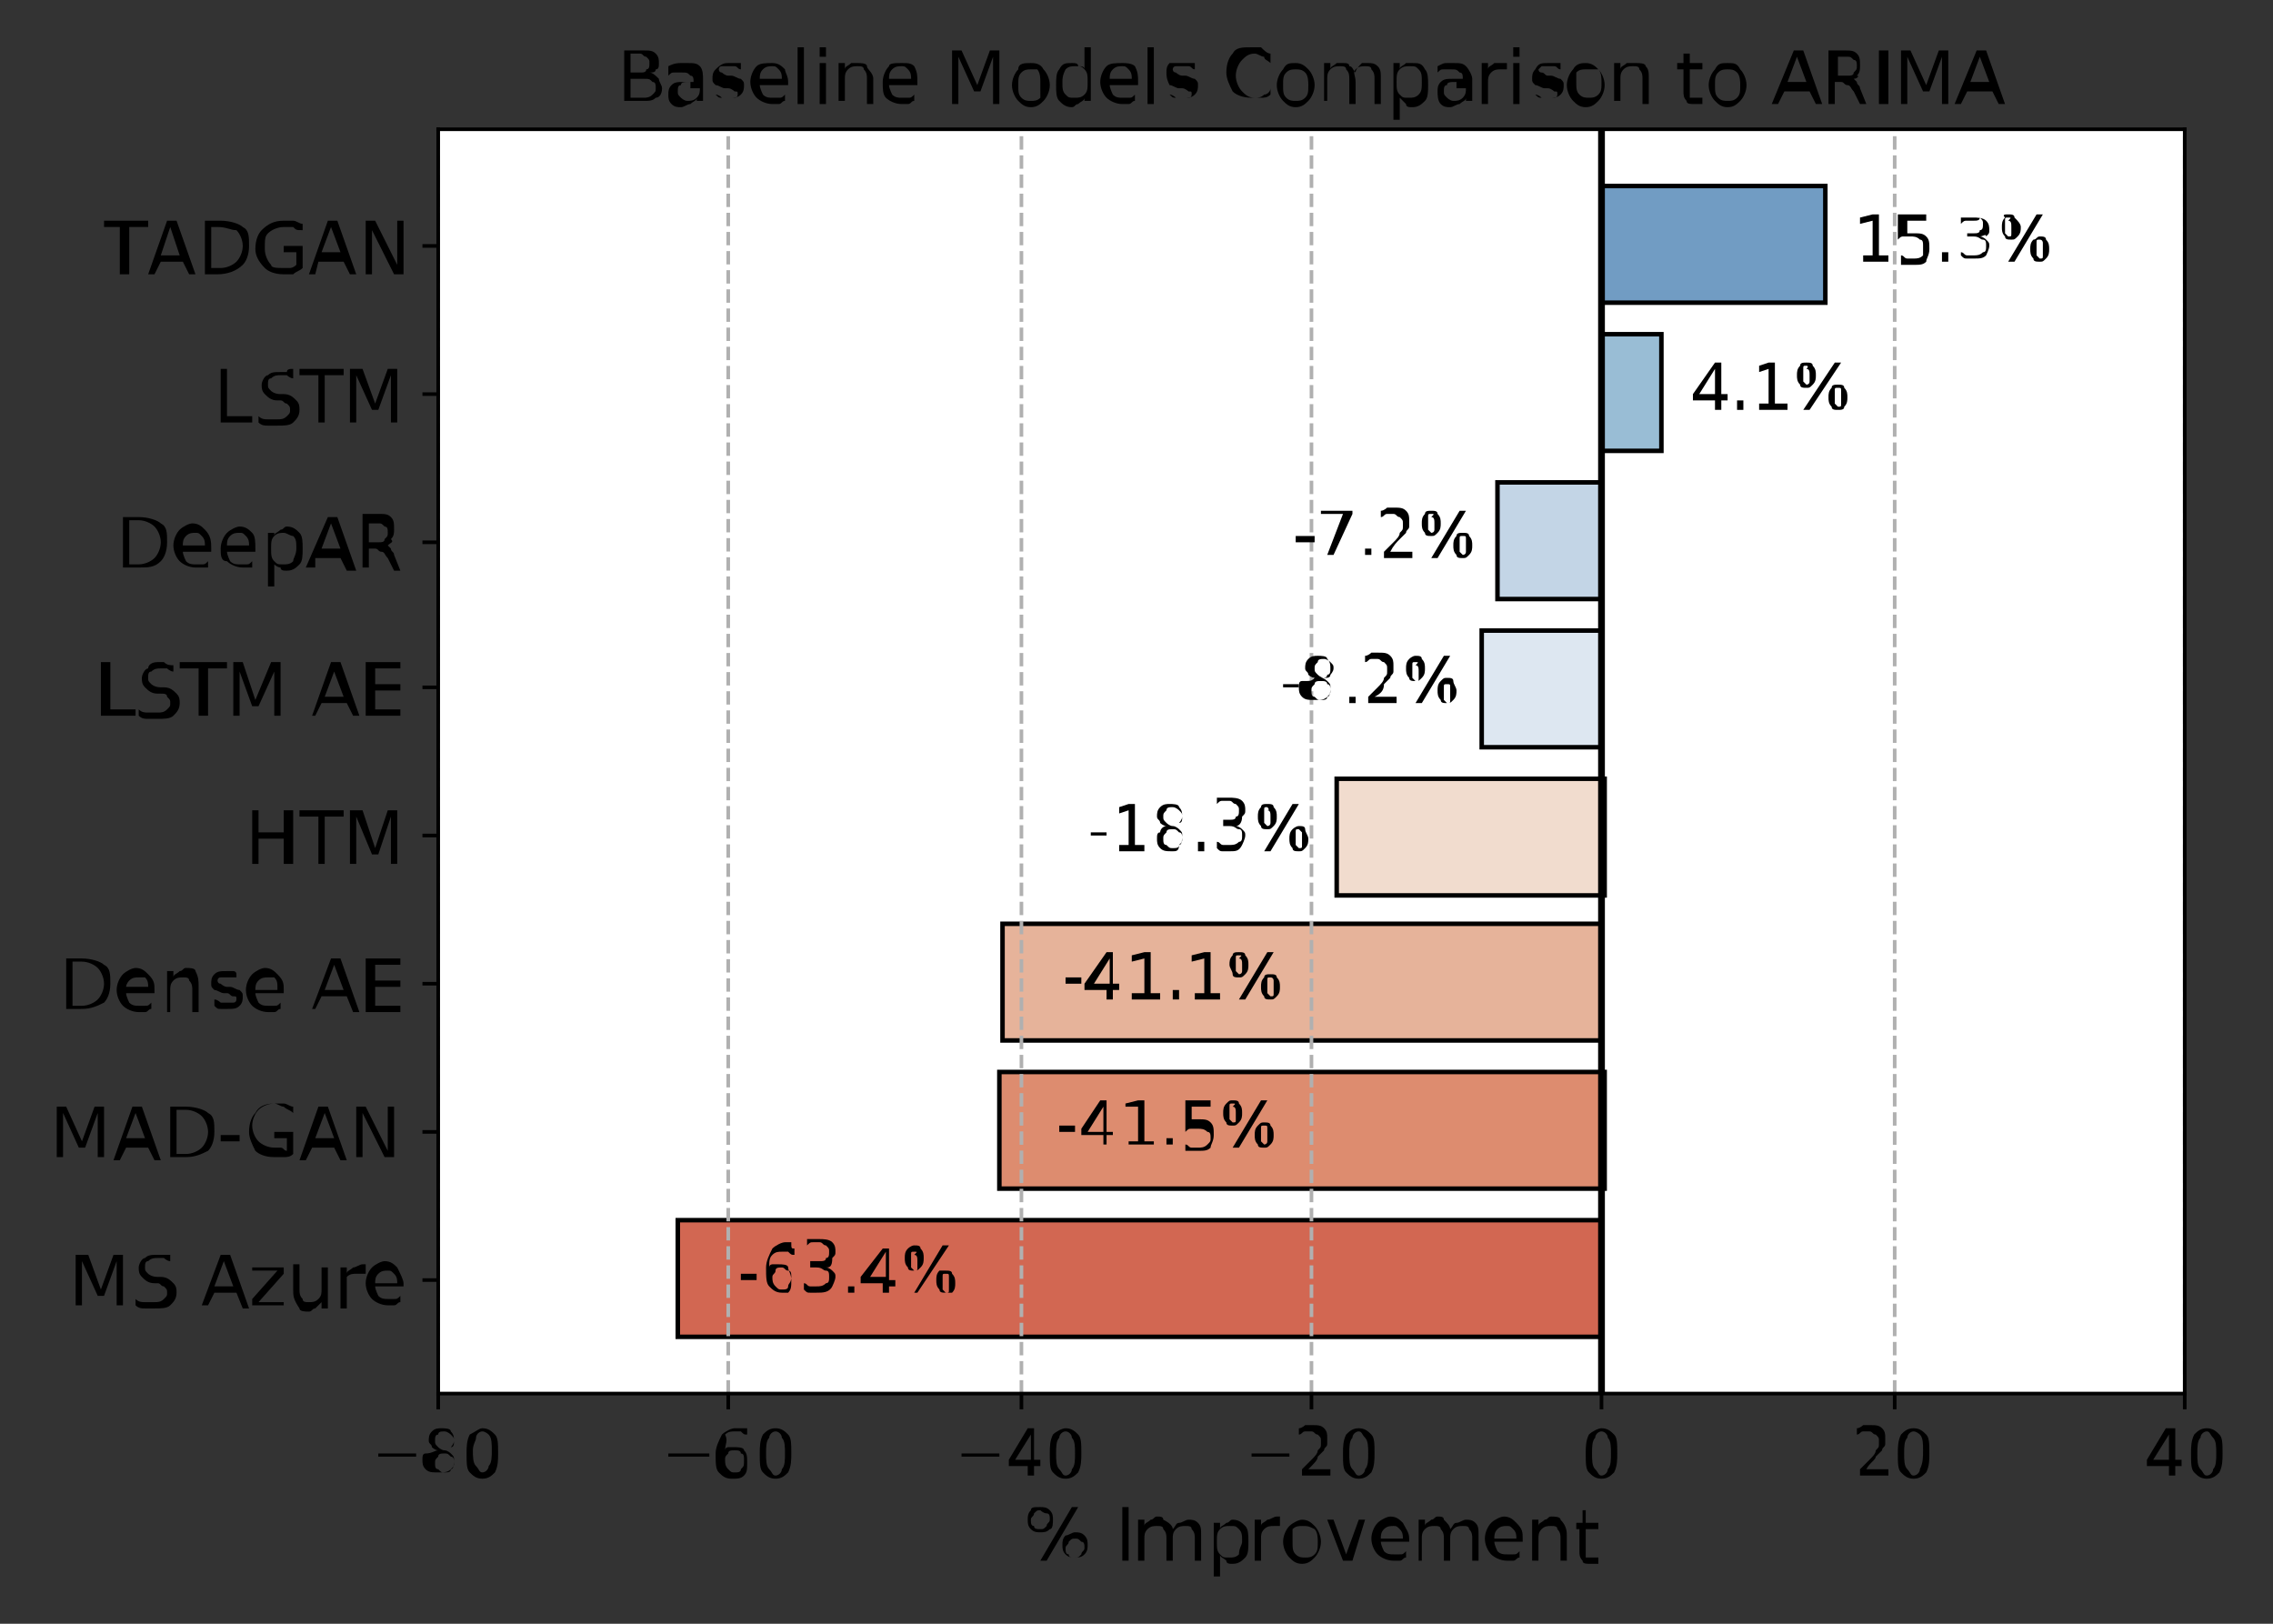 <?xml version="1.0" encoding="utf-8"?>
<!-- Generator: Adobe Illustrator 24.3.0, SVG Export Plug-In . SVG Version: 6.00 Build 0)  -->
<svg version="1.1" id="Layer_1" xmlns="http://www.w3.org/2000/svg" xmlns:xlink="http://www.w3.org/1999/xlink" x="0px" y="0px"
	 viewBox="0 0 72.1 51.5" style="enable-background:new 0 0 72.1 51.5;" xml:space="preserve">
<rect x="0" y="0" width="72.1" height="51.5" fill="#333333" stroke="none"/>
<style type="text/css">
	.st0{clip-path:url(#SVGID_2_);}
	.st1{clip-path:url(#SVGID_4_);fill:#FFFFFF;}
	.st2{clip-path:url(#SVGID_4_);}
	.st3{clip-path:url(#SVGID_6_);fill:#D26752;}
	.st4{clip-path:url(#SVGID_6_);fill:none;stroke:#000000;stroke-width:0.143;stroke-miterlimit:10;}
	.st5{clip-path:url(#SVGID_8_);fill:#DD8C6F;}
	.st6{clip-path:url(#SVGID_8_);fill:none;stroke:#000000;stroke-width:0.143;stroke-miterlimit:10;}
	.st7{clip-path:url(#SVGID_10_);fill:#E6B39A;}
	.st8{clip-path:url(#SVGID_10_);fill:none;stroke:#000000;stroke-width:0.143;stroke-miterlimit:10;}
	.st9{clip-path:url(#SVGID_12_);fill:#F1DCCE;}
	.st10{clip-path:url(#SVGID_12_);fill:none;stroke:#000000;stroke-width:0.143;stroke-miterlimit:10;}
	.st11{clip-path:url(#SVGID_14_);fill:#DDE7F1;}
	.st12{clip-path:url(#SVGID_14_);fill:none;stroke:#000000;stroke-width:0.143;stroke-miterlimit:10;}
	.st13{clip-path:url(#SVGID_16_);fill:#C3D5E6;}
	.st14{clip-path:url(#SVGID_16_);fill:none;stroke:#000000;stroke-width:0.143;stroke-miterlimit:10;}
	.st15{clip-path:url(#SVGID_18_);fill:#99BDD5;}
	.st16{clip-path:url(#SVGID_18_);fill:none;stroke:#000000;stroke-width:0.143;stroke-miterlimit:10;}
	.st17{clip-path:url(#SVGID_20_);fill:#719CC3;}
	.st18{clip-path:url(#SVGID_20_);fill:none;stroke:#000000;stroke-width:0.143;stroke-miterlimit:10;}
	
		.st19{clip-path:url(#SVGID_22_);fill:none;stroke:#B0B0B0;stroke-width:0.115;stroke-linejoin:round;stroke-miterlimit:10;stroke-dasharray:0.424,0.183;}
	.st20{clip-path:url(#SVGID_4_);fill:none;stroke:#000000;stroke-width:0.115;stroke-linejoin:round;stroke-miterlimit:10;}
	.st21{clip-path:url(#SVGID_24_);}
	
		.st22{clip-path:url(#SVGID_26_);fill:none;stroke:#B0B0B0;stroke-width:0.115;stroke-linejoin:round;stroke-miterlimit:10;stroke-dasharray:0.424,0.183;}
	.st23{clip-path:url(#SVGID_28_);}
	
		.st24{clip-path:url(#SVGID_30_);fill:none;stroke:#B0B0B0;stroke-width:0.115;stroke-linejoin:round;stroke-miterlimit:10;stroke-dasharray:0.424,0.183;}
	.st25{clip-path:url(#SVGID_32_);}
	
		.st26{clip-path:url(#SVGID_34_);fill:none;stroke:#B0B0B0;stroke-width:0.115;stroke-linejoin:round;stroke-miterlimit:10;stroke-dasharray:0.424,0.183;}
	.st27{clip-path:url(#SVGID_36_);}
	
		.st28{clip-path:url(#SVGID_38_);fill:none;stroke:#B0B0B0;stroke-width:0.115;stroke-linejoin:round;stroke-miterlimit:10;stroke-dasharray:0.424,0.183;}
	
		.st29{clip-path:url(#SVGID_40_);fill:none;stroke:#B0B0B0;stroke-width:0.115;stroke-linejoin:round;stroke-miterlimit:10;stroke-dasharray:0.424,0.183;}
	
		.st30{clip-path:url(#SVGID_42_);fill:none;stroke:#B0B0B0;stroke-width:0.115;stroke-linejoin:round;stroke-miterlimit:10;stroke-dasharray:0.424,0.183;}
	
		.st31{clip-path:url(#SVGID_44_);fill:none;stroke:#000000;stroke-width:0.215;stroke-linecap:square;stroke-linejoin:round;stroke-miterlimit:10;}
	.st32{clip-path:url(#SVGID_4_);fill:none;stroke:#000000;stroke-width:0.115;stroke-linecap:square;stroke-miterlimit:10;}
</style>
<g>
	<defs>
		<rect id="SVGID_1_" width="72.1" height="51.5"/>
	</defs>
	<clipPath id="SVGID_2_">
		<use xlink:href="#SVGID_1_"  style="overflow:visible;"/>
	</clipPath>
	<g class="st0">
		<defs>
			<rect id="SVGID_3_" width="72.1" height="51.5"/>
		</defs>
		<clipPath id="SVGID_4_">
			<use xlink:href="#SVGID_3_"  style="overflow:visible;"/>
		</clipPath>
		<rect x="13.9" y="4.1" class="st1" width="55.4" height="40.1"/>
		<g class="st2">
			<defs>
				<rect id="SVGID_5_" x="13.9" y="4.1" width="55.4" height="40.1"/>
			</defs>
			<clipPath id="SVGID_6_">
				<use xlink:href="#SVGID_5_"  style="overflow:visible;"/>
			</clipPath>
			<rect x="21.5" y="38.7" class="st3" width="29.3" height="3.7"/>
			<rect x="21.5" y="38.7" class="st4" width="29.3" height="3.7"/>
		</g>
		<g class="st2">
			<defs>
				<rect id="SVGID_7_" x="13.9" y="4.1" width="55.4" height="40.1"/>
			</defs>
			<clipPath id="SVGID_8_">
				<use xlink:href="#SVGID_7_"  style="overflow:visible;"/>
			</clipPath>
			<rect x="31.7" y="34" class="st5" width="19.2" height="3.7"/>
			<rect x="31.7" y="34" class="st6" width="19.2" height="3.7"/>
		</g>
		<g class="st2">
			<defs>
				<rect id="SVGID_9_" x="13.9" y="4.1" width="55.4" height="40.1"/>
			</defs>
			<clipPath id="SVGID_10_">
				<use xlink:href="#SVGID_9_"  style="overflow:visible;"/>
			</clipPath>
			<rect x="31.8" y="29.3" class="st7" width="19" height="3.7"/>
			<rect x="31.8" y="29.3" class="st8" width="19" height="3.7"/>
		</g>
		<g class="st2">
			<defs>
				<rect id="SVGID_11_" x="13.9" y="4.1" width="55.4" height="40.1"/>
			</defs>
			<clipPath id="SVGID_12_">
				<use xlink:href="#SVGID_11_"  style="overflow:visible;"/>
			</clipPath>
			<rect x="42.4" y="24.7" class="st9" width="8.5" height="3.7"/>
			<rect x="42.4" y="24.7" class="st10" width="8.5" height="3.7"/>
		</g>
		<g class="st2">
			<defs>
				<rect id="SVGID_13_" x="13.9" y="4.1" width="55.4" height="40.1"/>
			</defs>
			<clipPath id="SVGID_14_">
				<use xlink:href="#SVGID_13_"  style="overflow:visible;"/>
			</clipPath>
			<rect x="47" y="20" class="st11" width="3.8" height="3.7"/>
			<rect x="47" y="20" class="st12" width="3.8" height="3.7"/>
		</g>
		<g class="st2">
			<defs>
				<rect id="SVGID_15_" x="13.9" y="4.1" width="55.4" height="40.1"/>
			</defs>
			<clipPath id="SVGID_16_">
				<use xlink:href="#SVGID_15_"  style="overflow:visible;"/>
			</clipPath>
			<rect x="47.5" y="15.3" class="st13" width="3.3" height="3.7"/>
			<rect x="47.5" y="15.3" class="st14" width="3.3" height="3.7"/>
		</g>
		<g class="st2">
			<defs>
				<rect id="SVGID_17_" x="13.9" y="4.1" width="55.4" height="40.1"/>
			</defs>
			<clipPath id="SVGID_18_">
				<use xlink:href="#SVGID_17_"  style="overflow:visible;"/>
			</clipPath>
			<rect x="50.8" y="10.6" class="st15" width="1.9" height="3.7"/>
			<rect x="50.8" y="10.6" class="st16" width="1.9" height="3.7"/>
		</g>
		<g class="st2">
			<defs>
				<rect id="SVGID_19_" x="13.9" y="4.1" width="55.4" height="40.1"/>
			</defs>
			<clipPath id="SVGID_20_">
				<use xlink:href="#SVGID_19_"  style="overflow:visible;"/>
			</clipPath>
			<rect x="50.8" y="5.9" class="st17" width="7.1" height="3.7"/>
			<rect x="50.8" y="5.9" class="st18" width="7.1" height="3.7"/>
		</g>
		<g class="st2">
			<defs>
				<rect id="SVGID_21_" x="13.9" y="4.1" width="55.4" height="40.1"/>
			</defs>
			<clipPath id="SVGID_22_">
				<use xlink:href="#SVGID_21_"  style="overflow:visible;"/>
			</clipPath>
			<line class="st19" x1="13.9" y1="44.2" x2="13.9" y2="4.1"/>
		</g>
		<line class="st2" x1="13.9" y1="44.2" x2="13.9" y2="44.7"/>
		<line class="st20" x1="13.9" y1="44.2" x2="13.9" y2="44.7"/>
		<path class="st2" d="M13.8,45.7c0,0.1,0,0.1,0.1,0.2c0,0,0.1,0.1,0.2,0.1c0.1,0,0.2,0,0.2-0.1c0,0,0.1-0.1,0.1-0.2
			c0-0.1,0-0.1-0.1-0.2c0,0-0.1-0.1-0.2-0.1c-0.1,0-0.2,0-0.2,0.1C13.8,45.5,13.8,45.6,13.8,45.7 M13.9,46c-0.1,0-0.2-0.1-0.2-0.1
			c0-0.1-0.1-0.1-0.1-0.2c0-0.1,0-0.2,0.1-0.3c0.1-0.1,0.2-0.1,0.3-0.1c0.1,0,0.3,0,0.3,0.1c0.1,0.1,0.1,0.2,0.1,0.3
			c0,0.1,0,0.2-0.1,0.2c0,0.1-0.1,0.1-0.2,0.1c0.1,0,0.2,0.1,0.2,0.1c0.1,0.1,0.1,0.1,0.1,0.2c0,0.1,0,0.3-0.1,0.3
			c-0.1,0.1-0.2,0.1-0.4,0.1c-0.2,0-0.3,0-0.4-0.1c-0.1-0.1-0.1-0.2-0.1-0.3c0-0.1,0-0.2,0.1-0.2C13.7,46.1,13.8,46,13.9,46
			 M14.1,46.1c-0.1,0-0.2,0-0.2,0.1c-0.1,0.1-0.1,0.1-0.1,0.2s0,0.2,0.1,0.2c0.1,0.1,0.1,0.1,0.2,0.1c0.1,0,0.2,0,0.2-0.1
			c0.1-0.1,0.1-0.1,0.1-0.2s0-0.2-0.1-0.2C14.2,46.1,14.2,46.1,14.1,46.1"/>
		<path class="st2" d="M15.3,45.3c0.2,0,0.3,0.1,0.4,0.2c0.1,0.1,0.1,0.3,0.1,0.6c0,0.2,0,0.4-0.1,0.6c-0.1,0.1-0.2,0.2-0.4,0.2
			c-0.2,0-0.3-0.1-0.4-0.2c-0.1-0.1-0.1-0.3-0.1-0.6c0-0.2,0-0.4,0.1-0.6C15.1,45.4,15.2,45.3,15.3,45.3 M15.3,45.4
			c-0.1,0-0.2,0.1-0.2,0.2C15.1,45.7,15,45.8,15,46c0,0.2,0,0.4,0.1,0.5c0.1,0.1,0.1,0.2,0.2,0.2s0.2-0.1,0.2-0.2
			c0.1-0.1,0.1-0.3,0.1-0.5c0-0.2,0-0.4-0.1-0.5C15.5,45.5,15.4,45.4,15.3,45.4"/>
		<g class="st2">
			<defs>
				<rect id="SVGID_23_" x="9.7" y="44.3" width="5.6" height="3.4"/>
			</defs>
			<clipPath id="SVGID_24_">
				<use xlink:href="#SVGID_23_"  style="overflow:visible;"/>
			</clipPath>
			<polyline class="st21" points="12,46.1 13.2,46.1 13.2,46.2 12,46.2 12,46.1 			"/>
		</g>
		<g class="st2">
			<defs>
				<rect id="SVGID_25_" x="13.9" y="4.1" width="55.4" height="40.1"/>
			</defs>
			<clipPath id="SVGID_26_">
				<use xlink:href="#SVGID_25_"  style="overflow:visible;"/>
			</clipPath>
			<line class="st22" x1="23.1" y1="44.2" x2="23.1" y2="4.1"/>
		</g>
		<line class="st2" x1="23.1" y1="44.2" x2="23.1" y2="44.7"/>
		<line class="st20" x1="23.1" y1="44.2" x2="23.1" y2="44.7"/>
		<path class="st2" d="M23.7,45.3v0.2c-0.1,0-0.1,0-0.2-0.1c-0.1,0-0.1,0-0.2,0c-0.1,0-0.2,0-0.3,0.1C23.1,45.7,23,45.8,23,46
			c0-0.1,0.1-0.1,0.1-0.1c0.1,0,0.1,0,0.2,0c0.1,0,0.3,0,0.3,0.1c0.1,0.1,0.1,0.2,0.1,0.4c0,0.2,0,0.3-0.1,0.4
			c-0.1,0.1-0.2,0.1-0.4,0.1c-0.2,0-0.3-0.1-0.4-0.2c-0.1-0.1-0.1-0.3-0.1-0.6c0-0.2,0.1-0.4,0.2-0.6c0.1-0.1,0.3-0.2,0.4-0.2
			c0,0,0.1,0,0.2,0C23.6,45.3,23.7,45.3,23.7,45.3 M23.3,46c-0.1,0-0.2,0-0.2,0.1c-0.1,0.1-0.1,0.1-0.1,0.2c0,0.1,0,0.2,0.1,0.3
			c0.1,0.1,0.1,0.1,0.2,0.1c0.1,0,0.2,0,0.2-0.1c0.1-0.1,0.1-0.1,0.1-0.3c0-0.1,0-0.2-0.1-0.2C23.5,46,23.4,46,23.3,46"/>
		<path class="st2" d="M24.6,45.3c0.2,0,0.3,0.1,0.4,0.2c0.1,0.1,0.1,0.3,0.1,0.6c0,0.2,0,0.4-0.1,0.6c-0.1,0.1-0.2,0.2-0.4,0.2
			c-0.2,0-0.3-0.1-0.4-0.2c-0.1-0.1-0.1-0.3-0.1-0.6c0-0.2,0-0.4,0.1-0.6C24.3,45.4,24.4,45.3,24.6,45.3 M24.6,45.4
			c-0.1,0-0.2,0.1-0.2,0.2c-0.1,0.1-0.1,0.3-0.1,0.5c0,0.2,0,0.4,0.1,0.5c0.1,0.1,0.1,0.2,0.2,0.2c0.1,0,0.2-0.1,0.2-0.2
			c0.1-0.1,0.1-0.3,0.1-0.5c0-0.2,0-0.4-0.1-0.5C24.8,45.5,24.7,45.4,24.6,45.4"/>
		<g class="st2">
			<defs>
				<rect id="SVGID_27_" x="19" y="44.3" width="5.6" height="3.4"/>
			</defs>
			<clipPath id="SVGID_28_">
				<use xlink:href="#SVGID_27_"  style="overflow:visible;"/>
			</clipPath>
			<polyline class="st23" points="21.2,46.1 22.5,46.1 22.5,46.2 21.2,46.2 21.2,46.1 			"/>
		</g>
		<g class="st2">
			<defs>
				<rect id="SVGID_29_" x="13.9" y="4.1" width="55.4" height="40.1"/>
			</defs>
			<clipPath id="SVGID_30_">
				<use xlink:href="#SVGID_29_"  style="overflow:visible;"/>
			</clipPath>
			<line class="st24" x1="32.4" y1="44.2" x2="32.4" y2="4.1"/>
		</g>
		<line class="st2" x1="32.4" y1="44.2" x2="32.4" y2="44.7"/>
		<line class="st20" x1="32.4" y1="44.2" x2="32.4" y2="44.7"/>
		<path class="st2" d="M32.6,45.3h0.2v1h0.2v0.2h-0.2v0.3h-0.2v-0.3H32v-0.2L32.6,45.3 M32.7,45.5l-0.5,0.8h0.5V45.5"/>
		<path class="st2" d="M33.8,45.3c0.2,0,0.3,0.1,0.4,0.2c0.1,0.1,0.1,0.3,0.1,0.6c0,0.2,0,0.4-0.1,0.6c-0.1,0.1-0.2,0.2-0.4,0.2
			c-0.2,0-0.3-0.1-0.4-0.2c-0.1-0.1-0.1-0.3-0.1-0.6c0-0.2,0-0.4,0.1-0.6C33.5,45.4,33.7,45.3,33.8,45.3 M33.8,45.4
			c-0.1,0-0.2,0.1-0.2,0.2c-0.1,0.1-0.1,0.3-0.1,0.5c0,0.2,0,0.4,0.1,0.5c0.1,0.1,0.1,0.2,0.2,0.2c0.1,0,0.2-0.1,0.2-0.2
			c0.1-0.1,0.1-0.3,0.1-0.5c0-0.2,0-0.4-0.1-0.5C34,45.5,33.9,45.4,33.8,45.4"/>
		<g class="st2">
			<defs>
				<rect id="SVGID_31_" x="28.2" y="44.3" width="5.6" height="3.4"/>
			</defs>
			<clipPath id="SVGID_32_">
				<use xlink:href="#SVGID_31_"  style="overflow:visible;"/>
			</clipPath>
			<polyline class="st25" points="30.5,46.1 31.7,46.1 31.7,46.2 30.5,46.2 30.5,46.1 			"/>
		</g>
		<g class="st2">
			<defs>
				<rect id="SVGID_33_" x="13.9" y="4.1" width="55.4" height="40.1"/>
			</defs>
			<clipPath id="SVGID_34_">
				<use xlink:href="#SVGID_33_"  style="overflow:visible;"/>
			</clipPath>
			<line class="st26" x1="41.6" y1="44.2" x2="41.6" y2="4.1"/>
		</g>
		<line class="st2" x1="41.6" y1="44.2" x2="41.6" y2="44.7"/>
		<line class="st20" x1="41.6" y1="44.2" x2="41.6" y2="44.7"/>
		<path class="st2" d="M41.5,46.6h0.7v0.2h-0.9v-0.2c0.1-0.1,0.2-0.2,0.3-0.3c0.1-0.1,0.2-0.2,0.2-0.3c0.1-0.1,0.1-0.1,0.1-0.2
			c0,0,0-0.1,0-0.1c0-0.1,0-0.1-0.1-0.2c-0.1,0-0.1-0.1-0.2-0.1c-0.1,0-0.1,0-0.2,0c-0.1,0-0.1,0.1-0.2,0.1v-0.2
			c0.1,0,0.2-0.1,0.2-0.1c0.1,0,0.1,0,0.2,0c0.2,0,0.3,0,0.4,0.1s0.1,0.2,0.1,0.3c0,0.1,0,0.1,0,0.2c0,0.1-0.1,0.1-0.1,0.2
			c0,0-0.1,0.1-0.2,0.2C41.8,46.3,41.7,46.4,41.5,46.6"/>
		<path class="st2" d="M43.1,45.3c0.2,0,0.3,0.1,0.4,0.2c0.1,0.1,0.1,0.3,0.1,0.6c0,0.2,0,0.4-0.1,0.6c-0.1,0.1-0.2,0.2-0.4,0.2
			c-0.2,0-0.3-0.1-0.4-0.2c-0.1-0.1-0.1-0.3-0.1-0.6c0-0.2,0-0.4,0.1-0.6C42.8,45.4,42.9,45.3,43.1,45.3 M43.1,45.4
			c-0.1,0-0.2,0.1-0.2,0.2c-0.1,0.1-0.1,0.3-0.1,0.5c0,0.2,0,0.4,0.1,0.5c0.1,0.1,0.1,0.2,0.2,0.2c0.1,0,0.2-0.1,0.2-0.2
			c0.1-0.1,0.1-0.3,0.1-0.5c0-0.2,0-0.4-0.1-0.5C43.2,45.5,43.2,45.4,43.1,45.4"/>
		<g class="st2">
			<defs>
				<rect id="SVGID_35_" x="37.4" y="44.3" width="5.6" height="3.4"/>
			</defs>
			<clipPath id="SVGID_36_">
				<use xlink:href="#SVGID_35_"  style="overflow:visible;"/>
			</clipPath>
			<polyline class="st27" points="39.7,46.1 40.9,46.1 40.9,46.2 39.7,46.2 39.7,46.1 			"/>
		</g>
		<g class="st2">
			<defs>
				<rect id="SVGID_37_" x="13.9" y="4.1" width="55.4" height="40.1"/>
			</defs>
			<clipPath id="SVGID_38_">
				<use xlink:href="#SVGID_37_"  style="overflow:visible;"/>
			</clipPath>
			<line class="st28" x1="50.8" y1="44.2" x2="50.8" y2="4.1"/>
		</g>
		<line class="st2" x1="50.8" y1="44.2" x2="50.8" y2="44.7"/>
		<line class="st20" x1="50.8" y1="44.2" x2="50.8" y2="44.7"/>
		<path class="st2" d="M50.8,45.3c0.2,0,0.3,0.1,0.4,0.2c0.1,0.1,0.1,0.3,0.1,0.6c0,0.2,0,0.4-0.1,0.6c-0.1,0.1-0.2,0.2-0.4,0.2
			c-0.2,0-0.3-0.1-0.4-0.2c-0.1-0.1-0.1-0.3-0.1-0.6c0-0.2,0-0.4,0.1-0.6C50.5,45.4,50.7,45.3,50.8,45.3 M50.8,45.4
			c-0.1,0-0.2,0.1-0.2,0.2c-0.1,0.1-0.1,0.3-0.1,0.5c0,0.2,0,0.4,0.1,0.5c0.1,0.1,0.1,0.2,0.2,0.2c0.1,0,0.2-0.1,0.2-0.2
			c0.1-0.1,0.1-0.3,0.1-0.5c0-0.2,0-0.4-0.1-0.5C51,45.5,50.9,45.4,50.8,45.4"/>
		<g class="st2">
			<defs>
				<rect id="SVGID_39_" x="13.9" y="4.1" width="55.4" height="40.1"/>
			</defs>
			<clipPath id="SVGID_40_">
				<use xlink:href="#SVGID_39_"  style="overflow:visible;"/>
			</clipPath>
			<line class="st29" x1="60.1" y1="44.2" x2="60.1" y2="4.1"/>
		</g>
		<line class="st2" x1="60.1" y1="44.2" x2="60.1" y2="44.7"/>
		<line class="st20" x1="60.1" y1="44.2" x2="60.1" y2="44.7"/>
		<path class="st2" d="M59.2,46.6h0.7v0.2h-0.9v-0.2c0.1-0.1,0.2-0.2,0.3-0.3c0.1-0.1,0.2-0.2,0.2-0.3c0.1-0.1,0.1-0.1,0.1-0.2
			c0,0,0-0.1,0-0.1c0-0.1,0-0.1-0.1-0.2c-0.1,0-0.1-0.1-0.2-0.1c-0.1,0-0.1,0-0.2,0c-0.1,0-0.1,0.1-0.2,0.1v-0.2
			c0.1,0,0.2-0.1,0.2-0.1c0.1,0,0.1,0,0.2,0c0.2,0,0.3,0,0.4,0.1c0.1,0.1,0.1,0.2,0.1,0.3c0,0.1,0,0.1,0,0.2c0,0.1-0.1,0.1-0.1,0.2
			c0,0-0.1,0.1-0.2,0.2C59.5,46.3,59.3,46.4,59.2,46.6"/>
		<path class="st2" d="M60.7,45.3c0.2,0,0.3,0.1,0.4,0.2c0.1,0.1,0.1,0.3,0.1,0.6c0,0.2,0,0.4-0.1,0.6c-0.1,0.1-0.2,0.2-0.4,0.2
			c-0.2,0-0.3-0.1-0.4-0.2c-0.1-0.1-0.1-0.3-0.1-0.6c0-0.2,0-0.4,0.1-0.6C60.4,45.4,60.5,45.3,60.7,45.3 M60.7,45.4
			c-0.1,0-0.2,0.1-0.2,0.2c-0.1,0.1-0.1,0.3-0.1,0.5c0,0.2,0,0.4,0.1,0.5c0.1,0.1,0.1,0.2,0.2,0.2c0.1,0,0.2-0.1,0.2-0.2
			C61,46.4,61,46.2,61,46c0-0.2,0-0.4-0.1-0.5C60.9,45.5,60.8,45.4,60.7,45.4"/>
		<g class="st2">
			<defs>
				<rect id="SVGID_41_" x="13.9" y="4.1" width="55.4" height="40.1"/>
			</defs>
			<clipPath id="SVGID_42_">
				<use xlink:href="#SVGID_41_"  style="overflow:visible;"/>
			</clipPath>
			<line class="st30" x1="69.3" y1="44.2" x2="69.3" y2="4.1"/>
		</g>
		<line class="st2" x1="69.3" y1="44.2" x2="69.3" y2="44.7"/>
		<line class="st20" x1="69.3" y1="44.2" x2="69.3" y2="44.7"/>
		<path class="st2" d="M68.7,45.3H69v1h0.2v0.2H69v0.3h-0.2v-0.3h-0.7v-0.2L68.7,45.3 M68.8,45.5l-0.5,0.8h0.5V45.5"/>
		<path class="st2" d="M70,45.3c0.2,0,0.3,0.1,0.4,0.2c0.1,0.1,0.1,0.3,0.1,0.6c0,0.2,0,0.4-0.1,0.6c-0.1,0.1-0.2,0.2-0.4,0.2
			c-0.2,0-0.3-0.1-0.4-0.2c-0.1-0.1-0.1-0.3-0.1-0.6c0-0.2,0-0.4,0.1-0.6C69.7,45.4,69.8,45.3,70,45.3 M70,45.4
			c-0.1,0-0.2,0.1-0.2,0.2c-0.1,0.1-0.1,0.3-0.1,0.5c0,0.2,0,0.4,0.1,0.5c0.1,0.1,0.1,0.2,0.2,0.2c0.1,0,0.2-0.1,0.2-0.2
			c0.1-0.1,0.1-0.3,0.1-0.5c0-0.2,0-0.4-0.1-0.5C70.1,45.5,70.1,45.4,70,45.4"/>
		<path class="st2" d="M33,47.8c0.1,0,0.2,0,0.3,0.1c0.1,0.1,0.1,0.2,0.1,0.3c0,0.1,0,0.3-0.1,0.3c-0.1,0.1-0.2,0.1-0.3,0.1
			c-0.1,0-0.2,0-0.3-0.1c-0.1-0.1-0.1-0.2-0.1-0.3c0-0.1,0-0.2,0.1-0.3C32.7,47.8,32.8,47.8,33,47.8 M34,47.8h0.2l-1,1.7h-0.2
			L34,47.8 M33,47.9c-0.1,0-0.1,0-0.2,0.1c0,0.1-0.1,0.1-0.1,0.2c0,0.1,0,0.2,0.1,0.2c0,0.1,0.1,0.1,0.2,0.1c0.1,0,0.1,0,0.2-0.1
			c0-0.1,0.1-0.1,0.1-0.2c0-0.1,0-0.2-0.1-0.2C33.1,48,33,47.9,33,47.9 M34.1,48.6c0.1,0,0.2,0,0.3,0.1c0.1,0.1,0.1,0.2,0.1,0.3
			c0,0.1,0,0.2-0.1,0.3c-0.1,0.1-0.2,0.1-0.3,0.1c-0.1,0-0.2,0-0.3-0.1c-0.1-0.1-0.1-0.2-0.1-0.3s0-0.2,0.1-0.3
			C33.9,48.7,34,48.6,34.1,48.6 M34.1,48.8c-0.1,0-0.1,0-0.2,0.1c0,0.1-0.1,0.1-0.1,0.2c0,0.1,0,0.2,0.1,0.2c0,0.1,0.1,0.1,0.2,0.1
			c0.1,0,0.1,0,0.2-0.1c0-0.1,0.1-0.1,0.1-0.2c0-0.1,0-0.2-0.1-0.2C34.2,48.8,34.2,48.8,34.1,48.8"/>
		<polyline class="st2" points="35.6,47.8 35.8,47.8 35.8,49.5 35.6,49.5 35.6,47.8 		"/>
		<path class="st2" d="M37.2,48.5c0.1-0.1,0.1-0.2,0.2-0.2c0.1,0,0.2-0.1,0.3-0.1c0.1,0,0.2,0,0.3,0.1c0.1,0.1,0.1,0.2,0.1,0.4v0.8
			h-0.2v-0.7c0-0.1,0-0.2-0.1-0.3c0-0.1-0.1-0.1-0.2-0.1c-0.1,0-0.2,0-0.3,0.1c-0.1,0.1-0.1,0.2-0.1,0.3v0.7H37v-0.7
			c0-0.1,0-0.2-0.1-0.3c0-0.1-0.1-0.1-0.2-0.1c-0.1,0-0.2,0-0.3,0.1c-0.1,0.1-0.1,0.2-0.1,0.3v0.7h-0.2v-1.3h0.2v0.2
			c0-0.1,0.1-0.1,0.2-0.2c0.1,0,0.1-0.1,0.2-0.1c0.1,0,0.2,0,0.2,0.1C37.1,48.3,37.2,48.4,37.2,48.5"/>
		<path class="st2" d="M39.4,48.9c0-0.2,0-0.3-0.1-0.4c-0.1-0.1-0.1-0.1-0.3-0.1c-0.1,0-0.2,0-0.3,0.1c-0.1,0.1-0.1,0.2-0.1,0.4
			c0,0.2,0,0.3,0.1,0.4c0.1,0.1,0.1,0.1,0.3,0.1c0.1,0,0.2,0,0.3-0.1C39.3,49.1,39.4,49,39.4,48.9 M38.7,49.3V50h-0.2v-1.7h0.2v0.2
			c0-0.1,0.1-0.1,0.2-0.2c0.1,0,0.1-0.1,0.2-0.1c0.2,0,0.3,0.1,0.4,0.2c0.1,0.1,0.1,0.3,0.1,0.5c0,0.2,0,0.4-0.1,0.5
			c-0.1,0.1-0.2,0.2-0.4,0.2c-0.1,0-0.2,0-0.2-0.1C38.8,49.4,38.7,49.4,38.7,49.3"/>
		<path class="st2" d="M40.6,48.4C40.6,48.4,40.6,48.4,40.6,48.4c-0.1,0-0.1,0-0.2,0c-0.1,0-0.2,0-0.3,0.1c-0.1,0.1-0.1,0.2-0.1,0.3
			v0.7h-0.2v-1.3h0.2v0.2c0-0.1,0.1-0.1,0.2-0.2c0.1,0,0.2-0.1,0.3-0.1c0,0,0,0,0,0c0,0,0,0,0.1,0V48.4"/>
		<path class="st2" d="M41.3,48.2c0.2,0,0.3,0.1,0.4,0.2c0.1,0.1,0.2,0.3,0.2,0.5s-0.1,0.4-0.2,0.5c-0.1,0.1-0.2,0.2-0.4,0.2
			c-0.2,0-0.3-0.1-0.4-0.2c-0.1-0.1-0.2-0.3-0.2-0.5s0.1-0.4,0.2-0.5C41,48.3,41.2,48.2,41.3,48.2 M41.3,48.4c-0.1,0-0.2,0-0.3,0.1
			C41,48.6,41,48.7,41,48.9c0,0.2,0,0.3,0.1,0.4c0.1,0.1,0.2,0.1,0.3,0.1c0.1,0,0.2,0,0.3-0.1c0.1-0.1,0.1-0.2,0.1-0.4
			c0-0.1,0-0.3-0.1-0.4C41.5,48.4,41.5,48.4,41.3,48.4"/>
		<polyline class="st2" points="42.1,48.2 42.3,48.2 42.7,49.3 43.1,48.2 43.3,48.2 42.9,49.5 42.6,49.5 42.1,48.2 		"/>
		<path class="st2" d="M44.5,48.8c0-0.1,0-0.2-0.1-0.3c-0.1-0.1-0.1-0.1-0.2-0.1c-0.1,0-0.2,0-0.3,0.1c-0.1,0.1-0.1,0.2-0.1,0.3
			H44.5 M44.7,48.8v0.1h-0.9c0,0.1,0.1,0.3,0.1,0.3c0.1,0.1,0.2,0.1,0.3,0.1c0.1,0,0.2,0,0.2,0c0.1,0,0.1,0,0.2-0.1v0.2
			c-0.1,0-0.1,0.1-0.2,0.1c-0.1,0-0.2,0-0.2,0c-0.2,0-0.4-0.1-0.5-0.2c-0.1-0.1-0.2-0.3-0.2-0.5c0-0.2,0.1-0.4,0.2-0.5
			c0.1-0.1,0.3-0.2,0.4-0.2c0.2,0,0.3,0.1,0.4,0.2C44.6,48.5,44.7,48.6,44.7,48.8"/>
		<path class="st2" d="M46,48.5c0.1-0.1,0.1-0.2,0.2-0.2c0.1,0,0.2-0.1,0.3-0.1c0.1,0,0.2,0,0.3,0.1c0.1,0.1,0.1,0.2,0.1,0.4v0.8
			h-0.2v-0.7c0-0.1,0-0.2-0.1-0.3c0-0.1-0.1-0.1-0.2-0.1c-0.1,0-0.2,0-0.3,0.1c-0.1,0.1-0.1,0.2-0.1,0.3v0.7h-0.2v-0.7
			c0-0.1,0-0.2-0.1-0.3c0-0.1-0.1-0.1-0.2-0.1c-0.1,0-0.2,0-0.3,0.1c-0.1,0.1-0.1,0.2-0.1,0.3v0.7H45v-1.3h0.2v0.2
			c0-0.1,0.1-0.1,0.2-0.2c0.1,0,0.1-0.1,0.2-0.1s0.2,0,0.2,0.1C45.9,48.3,46,48.4,46,48.5"/>
		<path class="st2" d="M48.1,48.8c0-0.1,0-0.2-0.1-0.3c-0.1-0.1-0.1-0.1-0.2-0.1c-0.1,0-0.2,0-0.3,0.1c-0.1,0.1-0.1,0.2-0.1,0.3
			H48.1 M48.3,48.8v0.1h-0.9c0,0.1,0.1,0.3,0.1,0.3c0.1,0.1,0.2,0.1,0.3,0.1c0.1,0,0.2,0,0.2,0c0.1,0,0.1,0,0.2-0.1v0.2
			c-0.1,0-0.1,0.1-0.2,0.1c-0.1,0-0.2,0-0.2,0c-0.2,0-0.4-0.1-0.5-0.2c-0.1-0.1-0.2-0.3-0.2-0.5c0-0.2,0.1-0.4,0.2-0.5
			c0.1-0.1,0.3-0.2,0.4-0.2c0.2,0,0.3,0.1,0.4,0.2C48.3,48.5,48.3,48.6,48.3,48.8"/>
		<path class="st2" d="M49.7,48.7v0.8h-0.2v-0.7c0-0.1,0-0.2-0.1-0.3c0-0.1-0.1-0.1-0.2-0.1c-0.1,0-0.2,0-0.3,0.1
			c-0.1,0.1-0.1,0.2-0.1,0.3v0.7h-0.2v-1.3h0.2v0.2c0-0.1,0.1-0.1,0.2-0.2c0.1,0,0.1-0.1,0.2-0.1c0.1,0,0.3,0,0.3,0.1
			C49.7,48.4,49.7,48.6,49.7,48.7"/>
		<path class="st2" d="M50.3,47.9v0.4h0.4v0.2h-0.4v0.7c0,0.1,0,0.2,0,0.2c0,0,0.1,0,0.2,0h0.2v0.2h-0.2c-0.2,0-0.3,0-0.3-0.1
			c-0.1-0.1-0.1-0.2-0.1-0.3v-0.7H50v-0.2h0.2v-0.4H50.3"/>
		<line class="st2" x1="13.9" y1="40.6" x2="13.4" y2="40.6"/>
		<line class="st20" x1="13.9" y1="40.6" x2="13.4" y2="40.6"/>
		<polyline class="st2" points="2.4,39.8 2.8,39.8 3.2,40.9 3.6,39.8 3.9,39.8 3.9,41.4 3.7,41.4 3.7,40 3.3,41.1 3.1,41.1 2.6,40 
			2.6,41.4 2.4,41.4 2.4,39.8 		"/>
		<path class="st2" d="M5.4,39.8V40c-0.1,0-0.2-0.1-0.2-0.1c-0.1,0-0.2,0-0.2,0c-0.1,0-0.2,0-0.3,0.1c-0.1,0-0.1,0.1-0.1,0.2
			c0,0.1,0,0.1,0.1,0.2c0,0,0.1,0.1,0.3,0.1l0.1,0c0.2,0,0.3,0.1,0.4,0.2c0.1,0.1,0.1,0.2,0.1,0.3c0,0.2-0.1,0.3-0.2,0.4
			c-0.1,0.1-0.3,0.1-0.5,0.1c-0.1,0-0.2,0-0.3,0c-0.1,0-0.2,0-0.3-0.1v-0.2c0.1,0.1,0.2,0.1,0.3,0.1c0.1,0,0.2,0,0.3,0
			c0.1,0,0.2,0,0.3-0.1c0.1-0.1,0.1-0.1,0.1-0.2c0-0.1,0-0.1-0.1-0.2c-0.1,0-0.1-0.1-0.2-0.1l-0.1,0c-0.2,0-0.3-0.1-0.4-0.2
			c-0.1-0.1-0.1-0.2-0.1-0.3c0-0.1,0.1-0.3,0.2-0.3c0.1-0.1,0.2-0.1,0.4-0.1c0.1,0,0.2,0,0.2,0C5.2,39.8,5.3,39.8,5.4,39.8"/>
		<path class="st2" d="M7,39.8h0.3l0.6,1.7H7.7L7.5,41H6.8l-0.2,0.4H6.4L7,39.8 M7.1,40l-0.3,0.8h0.6L7.1,40"/>
		<polyline class="st2" points="8,40.2 9,40.2 9,40.4 8.2,41.3 9,41.3 9,41.4 8,41.4 8,41.2 8.8,40.3 8,40.3 8,40.2 		"/>
		<path class="st2" d="M9.8,40.1L9.8,40.1 M9.3,40.9v-0.8h0.2v0.8c0,0.1,0,0.2,0.1,0.3c0,0.1,0.1,0.1,0.2,0.1c0.1,0,0.2,0,0.3-0.1
			c0.1-0.1,0.1-0.2,0.1-0.3v-0.7h0.2v1.3h-0.2v-0.2c-0.1,0.1-0.1,0.1-0.2,0.2c-0.1,0-0.1,0.1-0.2,0.1c-0.1,0-0.3,0-0.3-0.1
			C9.3,41.2,9.3,41.1,9.3,40.9"/>
		<path class="st2" d="M11.5,40.4C11.5,40.3,11.5,40.3,11.5,40.4c-0.1,0-0.1,0-0.2,0c-0.1,0-0.2,0-0.3,0.1C11,40.5,11,40.6,11,40.8
			v0.7h-0.2v-1.3H11v0.2c0-0.1,0.1-0.1,0.2-0.2c0.1,0,0.2-0.1,0.3-0.1c0,0,0,0,0,0c0,0,0,0,0.1,0V40.4"/>
		<path class="st2" d="M12.6,40.7c0-0.1,0-0.2-0.1-0.3c-0.1-0.1-0.1-0.1-0.2-0.1c-0.1,0-0.2,0-0.3,0.1c-0.1,0.1-0.1,0.2-0.1,0.3
			H12.6 M12.8,40.7v0.1h-0.9c0,0.1,0.1,0.3,0.1,0.3c0.1,0.1,0.2,0.1,0.3,0.1c0.1,0,0.2,0,0.2,0c0.1,0,0.1,0,0.2-0.1v0.2
			c-0.1,0-0.1,0.1-0.2,0.1c-0.1,0-0.2,0-0.2,0c-0.2,0-0.4-0.1-0.5-0.2c-0.1-0.1-0.2-0.3-0.2-0.5c0-0.2,0.1-0.4,0.2-0.5
			c0.1-0.1,0.3-0.2,0.4-0.2c0.2,0,0.3,0.1,0.4,0.2C12.7,40.4,12.8,40.6,12.8,40.7"/>
		<line class="st2" x1="13.9" y1="35.9" x2="13.4" y2="35.9"/>
		<line class="st20" x1="13.9" y1="35.9" x2="13.4" y2="35.9"/>
		<polyline class="st2" points="1.8,35.1 2.1,35.1 2.6,36.2 3,35.1 3.3,35.1 3.3,36.7 3.1,36.7 3.1,35.3 2.7,36.4 2.5,36.4 2,35.3 
			2,36.7 1.8,36.7 1.8,35.1 		"/>
		<path class="st2" d="M4.2,35.1h0.3l0.6,1.7H4.9l-0.2-0.4H4l-0.2,0.4H3.6L4.2,35.1 M4.3,35.3L4,36.1h0.6L4.3,35.3"/>
		<path class="st2" d="M5.4,35.1h0.5c0.3,0,0.6,0.1,0.7,0.2c0.2,0.1,0.2,0.3,0.2,0.6c0,0.3-0.1,0.5-0.2,0.6
			c-0.2,0.1-0.4,0.2-0.7,0.2H5.4V35.1 M5.6,35.3v1.3h0.3c0.2,0,0.4-0.1,0.5-0.2c0.1-0.1,0.2-0.3,0.2-0.5c0-0.2-0.1-0.4-0.2-0.5
			c-0.1-0.1-0.3-0.2-0.5-0.2H5.6"/>
		<polyline class="st2" points="7,36 7.6,36 7.6,36.2 7,36.2 7,36 		"/>
		<path class="st2" d="M9.1,36.5v-0.4H8.7v-0.2h0.6v0.7c-0.1,0.1-0.2,0.1-0.3,0.1c-0.1,0-0.2,0-0.3,0c-0.3,0-0.5-0.1-0.6-0.2
			c-0.1-0.2-0.2-0.4-0.2-0.6c0-0.3,0.1-0.5,0.2-0.6C8.2,35.1,8.4,35,8.7,35c0.1,0,0.2,0,0.3,0c0.1,0,0.2,0.1,0.3,0.1v0.2
			c-0.1-0.1-0.2-0.1-0.3-0.2c-0.1,0-0.2-0.1-0.3-0.1c-0.2,0-0.4,0.1-0.5,0.2c-0.1,0.1-0.2,0.3-0.2,0.5c0,0.2,0.1,0.4,0.2,0.5
			c0.1,0.1,0.3,0.2,0.5,0.2c0.1,0,0.1,0,0.2,0S9,36.5,9.1,36.5"/>
		<path class="st2" d="M10.1,35.1h0.3l0.6,1.7h-0.2l-0.2-0.4H9.9l-0.2,0.4H9.5L10.1,35.1 M10.3,35.3L10,36.1h0.6L10.3,35.3"/>
		<polyline class="st2" points="11.3,35.1 11.6,35.1 12.3,36.5 12.3,35.1 12.5,35.1 12.5,36.7 12.2,36.7 11.5,35.3 11.5,36.7 
			11.3,36.7 11.3,35.1 		"/>
		<line class="st2" x1="13.9" y1="31.2" x2="13.4" y2="31.2"/>
		<line class="st20" x1="13.9" y1="31.2" x2="13.4" y2="31.2"/>
		<path class="st2" d="M2.1,30.4h0.5c0.3,0,0.6,0.1,0.7,0.2c0.2,0.1,0.2,0.3,0.2,0.6c0,0.3-0.1,0.5-0.2,0.6
			c-0.2,0.1-0.4,0.2-0.7,0.2H2.1V30.4 M2.3,30.6v1.3h0.3c0.2,0,0.4-0.1,0.5-0.2c0.1-0.1,0.2-0.3,0.2-0.5c0-0.2-0.1-0.4-0.2-0.5
			c-0.1-0.1-0.3-0.2-0.5-0.2H2.3"/>
		<path class="st2" d="M4.7,31.3c0-0.1,0-0.2-0.1-0.3C4.6,31,4.5,31,4.4,31c-0.1,0-0.2,0-0.3,0.1C4.1,31.1,4,31.2,4,31.3H4.7
			 M4.9,31.4v0.1H4c0,0.1,0.1,0.3,0.1,0.3c0.1,0.1,0.2,0.1,0.3,0.1c0.1,0,0.2,0,0.2,0c0.1,0,0.1,0,0.2-0.1V32
			c-0.1,0-0.1,0.1-0.2,0.1c-0.1,0-0.2,0-0.2,0c-0.2,0-0.4-0.1-0.5-0.2c-0.1-0.1-0.2-0.3-0.2-0.5c0-0.2,0.1-0.4,0.2-0.5
			c0.1-0.1,0.3-0.2,0.4-0.2c0.2,0,0.3,0.1,0.4,0.2C4.9,31.1,4.9,31.2,4.9,31.4"/>
		<path class="st2" d="M6.3,31.3v0.8H6.1v-0.7c0-0.1,0-0.2-0.1-0.3C6,31,5.9,31,5.8,31c-0.1,0-0.2,0-0.3,0.1
			c-0.1,0.1-0.1,0.2-0.1,0.3v0.7H5.3v-1.3h0.2V31c0-0.1,0.1-0.1,0.2-0.2c0.1,0,0.1-0.1,0.2-0.1c0.1,0,0.3,0,0.3,0.1
			C6.3,31,6.3,31.1,6.3,31.3"/>
		<path class="st2" d="M7.5,30.9V31C7.5,31,7.4,31,7.4,31c-0.1,0-0.1,0-0.2,0c-0.1,0-0.2,0-0.2,0c-0.1,0-0.1,0.1-0.1,0.1
			c0,0,0,0.1,0.1,0.1c0,0,0.1,0.1,0.2,0.1l0.1,0c0.1,0,0.2,0.1,0.3,0.1c0.1,0.1,0.1,0.1,0.1,0.2c0,0.1,0,0.2-0.1,0.3
			c-0.1,0.1-0.2,0.1-0.4,0.1c-0.1,0-0.1,0-0.2,0c-0.1,0-0.1,0-0.2-0.1v-0.2c0.1,0,0.2,0.1,0.2,0.1c0.1,0,0.1,0,0.2,0
			c0.1,0,0.2,0,0.2,0c0.1,0,0.1-0.1,0.1-0.1c0-0.1,0-0.1-0.1-0.1s-0.1-0.1-0.2-0.1l-0.1,0c-0.1,0-0.2-0.1-0.3-0.1
			c-0.1-0.1-0.1-0.1-0.1-0.2c0-0.1,0-0.2,0.1-0.3c0.1-0.1,0.2-0.1,0.4-0.1c0.1,0,0.1,0,0.2,0C7.4,30.8,7.5,30.8,7.5,30.9"/>
		<path class="st2" d="M8.8,31.3c0-0.1,0-0.2-0.1-0.3C8.6,31,8.6,31,8.5,31c-0.1,0-0.2,0-0.3,0.1c-0.1,0.1-0.1,0.2-0.1,0.3H8.8
			 M9,31.4v0.1H8.1c0,0.1,0.1,0.3,0.1,0.3c0.1,0.1,0.2,0.1,0.3,0.1c0.1,0,0.2,0,0.2,0c0.1,0,0.1,0,0.2-0.1V32
			c-0.1,0-0.1,0.1-0.2,0.1c-0.1,0-0.2,0-0.2,0c-0.2,0-0.4-0.1-0.5-0.2c-0.1-0.1-0.2-0.3-0.2-0.5c0-0.2,0.1-0.4,0.2-0.5
			c0.1-0.1,0.3-0.2,0.4-0.2c0.2,0,0.3,0.1,0.4,0.2C9,31.1,9,31.2,9,31.4"/>
		<path class="st2" d="M10.5,30.4h0.3l0.6,1.7h-0.2L11,31.6h-0.8l-0.2,0.4H9.9L10.5,30.4 M10.6,30.6l-0.3,0.8h0.6L10.6,30.6"/>
		<polyline class="st2" points="11.6,30.4 12.7,30.4 12.7,30.6 11.9,30.6 11.9,31.1 12.7,31.1 12.7,31.3 11.9,31.3 11.9,31.9 
			12.7,31.9 12.7,32.1 11.6,32.1 11.6,30.4 		"/>
		<line class="st2" x1="13.9" y1="26.5" x2="13.4" y2="26.5"/>
		<line class="st20" x1="13.9" y1="26.5" x2="13.4" y2="26.5"/>
		<polyline class="st2" points="8,25.7 8.2,25.7 8.2,26.4 9,26.4 9,25.7 9.3,25.7 9.3,27.4 9,27.4 9,26.6 8.2,26.6 8.2,27.4 8,27.4 
			8,25.7 		"/>
		<polyline class="st2" points="9.5,25.7 10.9,25.7 10.9,25.9 10.3,25.9 10.3,27.4 10.1,27.4 10.1,25.9 9.5,25.9 9.5,25.7 		"/>
		<polyline class="st2" points="11.1,25.7 11.5,25.7 11.9,26.9 12.3,25.7 12.6,25.7 12.6,27.4 12.4,27.4 12.4,25.9 12,27.1 
			11.8,27.1 11.3,25.9 11.3,27.4 11.1,27.4 11.1,25.7 		"/>
		<line class="st2" x1="13.9" y1="21.8" x2="13.4" y2="21.8"/>
		<line class="st20" x1="13.9" y1="21.8" x2="13.4" y2="21.8"/>
		<polyline class="st2" points="3.2,21 3.5,21 3.5,22.5 4.3,22.5 4.3,22.7 3.2,22.7 3.2,21 		"/>
		<path class="st2" d="M5.5,21.1v0.2c-0.1,0-0.2-0.1-0.2-0.1c-0.1,0-0.2,0-0.2,0c-0.1,0-0.2,0-0.3,0.1c-0.1,0-0.1,0.1-0.1,0.2
			c0,0.1,0,0.1,0.1,0.2c0,0,0.1,0.1,0.3,0.1l0.1,0c0.2,0,0.3,0.1,0.4,0.2c0.1,0.1,0.1,0.2,0.1,0.3c0,0.2-0.1,0.3-0.2,0.4
			c-0.1,0.1-0.3,0.1-0.5,0.1c-0.1,0-0.2,0-0.3,0c-0.1,0-0.2,0-0.3-0.1v-0.2c0.1,0.1,0.2,0.1,0.3,0.1c0.1,0,0.2,0,0.3,0
			c0.1,0,0.2,0,0.3-0.1c0.1-0.1,0.1-0.1,0.1-0.2c0-0.1,0-0.1-0.1-0.2C5.3,22,5.2,22,5.1,22l-0.1,0c-0.2,0-0.3-0.1-0.4-0.2
			c-0.1-0.1-0.1-0.2-0.1-0.3c0-0.1,0.1-0.3,0.2-0.3C4.7,21.1,4.8,21,5,21c0.1,0,0.2,0,0.2,0C5.3,21.1,5.4,21.1,5.5,21.1"/>
		<polyline class="st2" points="5.7,21 7.2,21 7.2,21.2 6.6,21.2 6.6,22.7 6.3,22.7 6.3,21.2 5.7,21.2 5.7,21 		"/>
		<polyline class="st2" points="7.4,21 7.7,21 8.1,22.2 8.6,21 8.9,21 8.9,22.7 8.7,22.7 8.7,21.3 8.2,22.4 8,22.4 7.6,21.3 
			7.6,22.7 7.4,22.7 7.4,21 		"/>
		<path class="st2" d="M10.5,21h0.3l0.6,1.7h-0.2L11,22.3h-0.8l-0.2,0.4H9.9L10.5,21 M10.6,21.3l-0.3,0.8h0.6L10.6,21.3"/>
		<polyline class="st2" points="11.6,21 12.7,21 12.7,21.2 11.9,21.2 11.9,21.7 12.7,21.7 12.7,21.9 11.9,21.9 11.9,22.5 12.7,22.5 
			12.7,22.7 11.6,22.7 11.6,21 		"/>
		<line class="st2" x1="13.9" y1="17.2" x2="13.4" y2="17.2"/>
		<line class="st20" x1="13.9" y1="17.2" x2="13.4" y2="17.2"/>
		<path class="st2" d="M3.9,16.4h0.5c0.3,0,0.6,0.1,0.7,0.2c0.2,0.1,0.2,0.3,0.2,0.6c0,0.3-0.1,0.5-0.2,0.6C4.9,18,4.7,18,4.4,18
			H3.9V16.4 M4.1,16.6v1.3h0.3c0.2,0,0.4-0.1,0.5-0.2c0.1-0.1,0.2-0.3,0.2-0.5c0-0.2-0.1-0.4-0.2-0.5c-0.1-0.1-0.3-0.2-0.5-0.2H4.1"
			/>
		<path class="st2" d="M6.5,17.3c0-0.1,0-0.2-0.1-0.3c-0.1-0.1-0.1-0.1-0.2-0.1c-0.1,0-0.2,0-0.3,0.1c-0.1,0.1-0.1,0.2-0.1,0.3H6.5
			 M6.7,17.4v0.1H5.8c0,0.1,0.1,0.3,0.1,0.3c0.1,0.1,0.2,0.1,0.3,0.1c0.1,0,0.2,0,0.2,0c0.1,0,0.1,0,0.2-0.1V18
			C6.6,18,6.5,18,6.4,18c-0.1,0-0.2,0-0.2,0c-0.2,0-0.4-0.1-0.5-0.2c-0.1-0.1-0.2-0.3-0.2-0.5c0-0.2,0.1-0.4,0.2-0.5
			c0.1-0.1,0.3-0.2,0.4-0.2c0.2,0,0.3,0.1,0.4,0.2C6.7,17,6.7,17.2,6.7,17.4"/>
		<path class="st2" d="M7.9,17.3c0-0.1,0-0.2-0.1-0.3c-0.1-0.1-0.1-0.1-0.2-0.1c-0.1,0-0.2,0-0.3,0.1c-0.1,0.1-0.1,0.2-0.1,0.3H7.9
			 M8.1,17.4v0.1H7.2c0,0.1,0.1,0.3,0.1,0.3c0.1,0.1,0.2,0.1,0.3,0.1c0.1,0,0.2,0,0.2,0c0.1,0,0.1,0,0.2-0.1V18C8,18,7.9,18,7.9,18
			c-0.1,0-0.2,0-0.2,0c-0.2,0-0.4-0.1-0.5-0.2C7,17.8,7,17.6,7,17.4c0-0.2,0.1-0.4,0.2-0.5c0.1-0.1,0.3-0.2,0.4-0.2
			c0.2,0,0.3,0.1,0.4,0.2C8.1,17,8.1,17.2,8.1,17.4"/>
		<path class="st2" d="M9.4,17.4c0-0.2,0-0.3-0.1-0.4C9.2,17,9.1,16.9,9,16.9c-0.1,0-0.2,0-0.3,0.1c-0.1,0.1-0.1,0.2-0.1,0.4
			c0,0.2,0,0.3,0.1,0.4c0.1,0.1,0.1,0.1,0.3,0.1c0.1,0,0.2,0,0.3-0.1C9.3,17.7,9.4,17.6,9.4,17.4 M8.7,17.9v0.7H8.5v-1.7h0.2V17
			c0-0.1,0.1-0.1,0.2-0.2c0.1,0,0.1-0.1,0.2-0.1c0.2,0,0.3,0.1,0.4,0.2c0.1,0.1,0.1,0.3,0.1,0.5c0,0.2,0,0.4-0.1,0.5
			c-0.1,0.1-0.2,0.2-0.4,0.2c-0.1,0-0.2,0-0.2-0.1C8.8,18,8.7,17.9,8.7,17.9"/>
		<path class="st2" d="M10.4,16.4h0.3l0.6,1.7H11l-0.2-0.4h-0.8L10,18H9.7L10.4,16.4 M10.5,16.6l-0.3,0.8h0.6L10.5,16.6"/>
		<path class="st2" d="M11.7,16.6v0.6H12c0.1,0,0.2,0,0.2-0.1c0.1-0.1,0.1-0.1,0.1-0.2c0-0.1,0-0.2-0.1-0.2
			c-0.1-0.1-0.1-0.1-0.2-0.1H11.7 M12.3,17.3c0,0,0.1,0.1,0.1,0.1c0,0.1,0.1,0.1,0.1,0.2l0.2,0.5h-0.2l-0.2-0.4
			c-0.1-0.1-0.1-0.2-0.2-0.2c-0.1,0-0.1-0.1-0.2-0.1h-0.2V18h-0.2v-1.7H12c0.2,0,0.3,0,0.4,0.1c0.1,0.1,0.1,0.2,0.1,0.4
			c0,0.1,0,0.2-0.1,0.3C12.5,17.2,12.4,17.2,12.3,17.3"/>
		<line class="st2" x1="13.9" y1="12.5" x2="13.4" y2="12.5"/>
		<line class="st20" x1="13.9" y1="12.5" x2="13.4" y2="12.5"/>
		<polyline class="st2" points="7,11.7 7.2,11.7 7.2,13.2 8,13.2 8,13.4 7,13.4 7,11.7 		"/>
		<path class="st2" d="M9.3,11.7V12c-0.1,0-0.2-0.1-0.2-0.1c-0.1,0-0.2,0-0.2,0c-0.1,0-0.2,0-0.3,0.1c-0.1,0-0.1,0.1-0.1,0.2
			c0,0.1,0,0.1,0.1,0.2c0,0,0.1,0.1,0.3,0.1l0.1,0c0.2,0,0.3,0.1,0.4,0.2c0.1,0.1,0.1,0.2,0.1,0.3c0,0.2-0.1,0.3-0.2,0.4
			c-0.1,0.1-0.3,0.1-0.5,0.1c-0.1,0-0.2,0-0.3,0c-0.1,0-0.2,0-0.3-0.1v-0.2c0.1,0.1,0.2,0.1,0.3,0.1c0.1,0,0.2,0,0.3,0
			c0.1,0,0.2,0,0.3-0.1c0.1-0.1,0.1-0.1,0.1-0.2c0-0.1,0-0.1-0.1-0.2c-0.1,0-0.1-0.1-0.2-0.1l-0.1,0c-0.2,0-0.3-0.1-0.4-0.2
			c-0.1-0.1-0.1-0.2-0.1-0.3c0-0.1,0.1-0.3,0.2-0.3c0.1-0.1,0.2-0.1,0.4-0.1c0.1,0,0.2,0,0.2,0C9.1,11.7,9.2,11.7,9.3,11.7"/>
		<polyline class="st2" points="9.5,11.7 10.9,11.7 10.9,11.9 10.3,11.9 10.3,13.4 10.1,13.4 10.1,11.9 9.5,11.9 9.5,11.7 		"/>
		<polyline class="st2" points="11.1,11.7 11.5,11.7 11.9,12.8 12.3,11.7 12.6,11.7 12.6,13.4 12.4,13.4 12.4,11.9 12,13 11.8,13 
			11.3,11.9 11.3,13.4 11.1,13.4 11.1,11.7 		"/>
		<line class="st2" x1="13.9" y1="7.8" x2="13.4" y2="7.8"/>
		<line class="st20" x1="13.9" y1="7.8" x2="13.4" y2="7.8"/>
		<polyline class="st2" points="3.3,7 4.7,7 4.7,7.2 4.1,7.2 4.1,8.7 3.8,8.7 3.8,7.2 3.3,7.2 3.3,7 		"/>
		<path class="st2" d="M5.3,7h0.3l0.6,1.7H6L5.8,8.3H5.1L4.9,8.7H4.7L5.3,7 M5.4,7.2L5.1,8.1h0.6L5.4,7.2"/>
		<path class="st2" d="M6.5,7h0.5c0.3,0,0.6,0.1,0.7,0.2c0.2,0.1,0.2,0.3,0.2,0.6c0,0.3-0.1,0.5-0.2,0.6C7.5,8.6,7.2,8.7,6.9,8.7
			H6.5V7 M6.7,7.2v1.3h0.3c0.2,0,0.4-0.1,0.5-0.2c0.1-0.1,0.2-0.3,0.2-0.5c0-0.2-0.1-0.4-0.2-0.5C7.3,7.3,7.2,7.2,6.9,7.2H6.7"/>
		<path class="st2" d="M9.4,8.4V8H9V7.8h0.6v0.7C9.5,8.6,9.4,8.6,9.3,8.7c-0.1,0-0.2,0-0.3,0c-0.3,0-0.5-0.1-0.6-0.2
			C8.2,8.3,8.1,8.1,8.1,7.9c0-0.3,0.1-0.5,0.2-0.6C8.5,7.1,8.7,7,9,7c0.1,0,0.2,0,0.3,0c0.1,0,0.2,0.1,0.3,0.1v0.2
			C9.4,7.3,9.4,7.3,9.3,7.2C9.2,7.2,9.1,7.2,9,7.2c-0.2,0-0.4,0.1-0.5,0.2C8.4,7.5,8.4,7.6,8.4,7.9c0,0.2,0.1,0.4,0.2,0.5
			C8.6,8.5,8.8,8.5,9,8.5c0.1,0,0.1,0,0.2,0C9.2,8.5,9.3,8.5,9.4,8.4"/>
		<path class="st2" d="M10.4,7h0.3l0.6,1.7h-0.2l-0.2-0.4h-0.8L10,8.7H9.8L10.4,7 M10.5,7.2l-0.3,0.8h0.6L10.5,7.2"/>
		<polyline class="st2" points="11.6,7 11.9,7 12.6,8.4 12.6,7 12.8,7 12.8,8.7 12.5,8.7 11.8,7.3 11.8,8.7 11.6,8.7 11.6,7 		"/>
		<g class="st2">
			<defs>
				<rect id="SVGID_43_" x="13.9" y="4.1" width="55.4" height="40.1"/>
			</defs>
			<clipPath id="SVGID_44_">
				<use xlink:href="#SVGID_43_"  style="overflow:visible;"/>
			</clipPath>
			<line class="st31" x1="50.8" y1="44.2" x2="50.8" y2="4.1"/>
		</g>
		<line class="st32" x1="13.9" y1="44.2" x2="13.9" y2="4.1"/>
		<line class="st32" x1="69.3" y1="44.2" x2="69.3" y2="4.1"/>
		<line class="st32" x1="13.9" y1="44.2" x2="69.3" y2="44.2"/>
		<line class="st32" x1="13.9" y1="4.1" x2="69.3" y2="4.1"/>
		<polyline class="st2" points="23.5,40.4 24,40.4 24,40.6 23.5,40.6 23.5,40.4 		"/>
		<path class="st2" d="M25.2,39.6v0.2c-0.1,0-0.1,0-0.2-0.1c-0.1,0-0.1,0-0.2,0c-0.1,0-0.2,0-0.3,0.1c-0.1,0.1-0.1,0.2-0.1,0.4
			c0-0.1,0.1-0.1,0.1-0.1c0.1,0,0.1,0,0.2,0c0.1,0,0.3,0,0.3,0.1s0.1,0.2,0.1,0.4c0,0.2,0,0.3-0.1,0.4C25,41,24.9,41,24.8,41
			c-0.2,0-0.3-0.1-0.4-0.2c-0.1-0.1-0.1-0.3-0.1-0.6c0-0.2,0.1-0.4,0.2-0.6c0.1-0.1,0.3-0.2,0.4-0.2c0,0,0.1,0,0.2,0
			C25.1,39.6,25.1,39.6,25.2,39.6 M24.8,40.2c-0.1,0-0.2,0-0.2,0.1s-0.1,0.1-0.1,0.2c0,0.1,0,0.2,0.1,0.3s0.1,0.1,0.2,0.1
			c0.1,0,0.2,0,0.2-0.1s0.1-0.1,0.1-0.3c0-0.1,0-0.2-0.1-0.2S24.9,40.2,24.8,40.2"/>
		<path class="st2" d="M26.2,40.2c0.1,0,0.2,0.1,0.2,0.1c0.1,0.1,0.1,0.1,0.1,0.2c0,0.1-0.1,0.3-0.1,0.3C26.3,41,26.1,41,25.9,41
			c-0.1,0-0.1,0-0.2,0c-0.1,0-0.1,0-0.2-0.1v-0.2c0.1,0,0.1,0.1,0.2,0.1c0.1,0,0.1,0,0.2,0c0.1,0,0.2,0,0.3-0.1
			c0.1,0,0.1-0.1,0.1-0.2c0-0.1,0-0.2-0.1-0.2c-0.1,0-0.1-0.1-0.3-0.1h-0.2v-0.2H26c0.1,0,0.2,0,0.2-0.1c0.1,0,0.1-0.1,0.1-0.2
			c0-0.1,0-0.1-0.1-0.2c-0.1,0-0.1-0.1-0.2-0.1c-0.1,0-0.1,0-0.2,0c-0.1,0-0.1,0-0.2,0.1v-0.2c0.1,0,0.1,0,0.2,0c0.1,0,0.1,0,0.2,0
			c0.1,0,0.3,0,0.4,0.1c0.1,0.1,0.1,0.2,0.1,0.3c0,0.1,0,0.1-0.1,0.2C26.4,40.2,26.3,40.2,26.2,40.2"/>
		<polyline class="st2" points="26.9,40.8 27.1,40.8 27.1,41 26.9,41 26.9,40.8 		"/>
		<path class="st2" d="M28,39.6h0.2v1h0.2v0.2h-0.2V41h-0.2v-0.3h-0.7v-0.2L28,39.6 M28.1,39.7l-0.5,0.8h0.5V39.7"/>
		<path class="st2" d="M29,39.5c0.1,0,0.2,0,0.2,0.1c0.1,0.1,0.1,0.2,0.1,0.3c0,0.1,0,0.2-0.1,0.3c-0.1,0.1-0.1,0.1-0.2,0.1
			c-0.1,0-0.2,0-0.2-0.1c-0.1-0.1-0.1-0.2-0.1-0.3c0-0.1,0-0.2,0.1-0.3C28.8,39.6,28.9,39.5,29,39.5 M29.9,39.5h0.2L29.1,41H29
			L29.9,39.5 M29,39.7c-0.1,0-0.1,0-0.1,0.1c0,0,0,0.1,0,0.2c0,0.1,0,0.2,0,0.2c0,0,0.1,0.1,0.1,0.1c0.1,0,0.1,0,0.1-0.1
			c0,0,0-0.1,0-0.2c0-0.1,0-0.2-0.1-0.2C29.1,39.7,29.1,39.7,29,39.7 M30,40.3c0.1,0,0.2,0,0.2,0.1c0.1,0.1,0.1,0.2,0.1,0.3
			c0,0.1,0,0.2-0.1,0.3C30.2,41,30.1,41,30,41c-0.1,0-0.2,0-0.2-0.1c-0.1-0.1-0.1-0.2-0.1-0.3c0-0.1,0-0.2,0.1-0.3
			C29.8,40.3,29.9,40.3,30,40.3 M30,40.4c-0.1,0-0.1,0-0.1,0.1s0,0.1,0,0.2c0,0.1,0,0.2,0,0.2c0,0,0.1,0.1,0.1,0.1
			c0.1,0,0.1,0,0.1-0.1c0,0,0-0.1,0-0.2c0-0.1,0-0.2,0-0.2C30.1,40.4,30.1,40.4,30,40.4"/>
		<polyline class="st2" points="33.6,35.7 34.1,35.7 34.1,35.9 33.6,35.9 33.6,35.7 		"/>
		<path class="st2" d="M34.9,34.9h0.2v1h0.2V36h-0.2v0.3H35V36h-0.7v-0.2L34.9,34.9 M35,35.1l-0.5,0.8H35V35.1"/>
		<polyline class="st2" points="35.8,36.2 36.1,36.2 36.1,35.1 35.7,35.1 35.7,35 36.1,34.9 36.3,34.9 36.3,36.2 36.6,36.2 
			36.6,36.3 35.8,36.3 35.8,36.2 		"/>
		<polyline class="st2" points="37,36.1 37.2,36.1 37.2,36.3 37,36.3 37,36.1 		"/>
		<path class="st2" d="M37.6,34.9h0.8v0.2h-0.6v0.4c0,0,0.1,0,0.1,0c0,0,0.1,0,0.1,0c0.2,0,0.3,0,0.4,0.1c0.1,0.1,0.1,0.2,0.1,0.4
			c0,0.2-0.1,0.3-0.1,0.4c-0.1,0.1-0.2,0.1-0.4,0.1c-0.1,0-0.1,0-0.2,0c-0.1,0-0.1,0-0.2,0v-0.2c0.1,0,0.1,0.1,0.2,0.1
			c0.1,0,0.1,0,0.2,0c0.1,0,0.2,0,0.3-0.1c0.1-0.1,0.1-0.1,0.1-0.2c0-0.1,0-0.2-0.1-0.2c-0.1-0.1-0.2-0.1-0.3-0.1
			c-0.1,0-0.1,0-0.2,0c-0.1,0-0.1,0-0.2,0.1V34.9"/>
		<path class="st2" d="M39.1,34.9c0.1,0,0.2,0,0.2,0.1c0.1,0.1,0.1,0.2,0.1,0.3c0,0.1,0,0.2-0.1,0.3c-0.1,0.1-0.1,0.1-0.2,0.1
			c-0.1,0-0.2,0-0.2-0.1c-0.1-0.1-0.1-0.2-0.1-0.3c0-0.1,0-0.2,0.1-0.3C39,34.9,39,34.9,39.1,34.9 M40,34.9h0.2l-0.9,1.5h-0.2
			L40,34.9 M39.1,35c-0.1,0-0.1,0-0.1,0.1c0,0,0,0.1,0,0.2c0,0.1,0,0.2,0,0.2c0,0,0.1,0.1,0.1,0.1c0.1,0,0.1,0,0.1-0.1
			c0,0,0-0.1,0-0.2c0-0.1,0-0.2-0.1-0.2C39.2,35,39.2,35,39.1,35 M40.1,35.6c0.1,0,0.2,0,0.2,0.1c0.1,0.1,0.1,0.2,0.1,0.3
			c0,0.1,0,0.2-0.1,0.3c-0.1,0.1-0.1,0.1-0.2,0.1c-0.1,0-0.2,0-0.2-0.1c-0.1-0.1-0.1-0.2-0.1-0.3c0-0.1,0-0.2,0.1-0.3
			C40,35.6,40,35.6,40.1,35.6 M40.1,35.7c-0.1,0-0.1,0-0.1,0.1c0,0,0,0.1,0,0.2c0,0.1,0,0.2,0,0.2c0,0,0.1,0.1,0.1,0.1
			s0.1,0,0.1-0.1c0,0,0-0.1,0-0.2c0-0.1,0-0.2,0-0.2C40.2,35.7,40.2,35.7,40.1,35.7"/>
		<polyline class="st2" points="33.8,31 34.3,31 34.3,31.2 33.8,31.2 33.8,31 		"/>
		<path class="st2" d="M35.1,30.2h0.2v1h0.2v0.2h-0.2v0.3h-0.2v-0.3h-0.7v-0.2L35.1,30.2 M35.2,30.4l-0.5,0.8h0.5V30.4"/>
		<polyline class="st2" points="35.9,31.5 36.3,31.5 36.3,30.4 35.9,30.5 35.9,30.3 36.3,30.2 36.5,30.2 36.5,31.5 36.8,31.5 
			36.8,31.7 35.9,31.7 35.9,31.5 		"/>
		<polyline class="st2" points="37.2,31.4 37.4,31.4 37.4,31.7 37.2,31.7 37.2,31.4 		"/>
		<polyline class="st2" points="37.9,31.5 38.2,31.5 38.2,30.4 37.8,30.5 37.8,30.3 38.2,30.2 38.4,30.2 38.4,31.5 38.7,31.5 
			38.7,31.7 37.9,31.7 37.9,31.5 		"/>
		<path class="st2" d="M39.3,30.2c0.1,0,0.2,0,0.2,0.1c0.1,0.1,0.1,0.2,0.1,0.3c0,0.1,0,0.2-0.1,0.3c-0.1,0.1-0.1,0.1-0.2,0.1
			c-0.1,0-0.2,0-0.2-0.1S39,30.7,39,30.6c0-0.1,0-0.2,0.1-0.3C39.1,30.2,39.2,30.2,39.3,30.2 M40.2,30.2h0.2l-0.9,1.5h-0.2
			L40.2,30.2 M39.3,30.3c-0.1,0-0.1,0-0.1,0.1c0,0,0,0.1,0,0.2c0,0.1,0,0.2,0,0.2c0,0,0.1,0.1,0.1,0.1s0.1,0,0.1-0.1
			c0,0,0-0.1,0-0.2c0-0.1,0-0.2-0.1-0.2C39.4,30.3,39.4,30.3,39.3,30.3 M40.3,30.9c0.1,0,0.2,0,0.2,0.1c0.1,0.1,0.1,0.2,0.1,0.3
			c0,0.1,0,0.2-0.1,0.3c-0.1,0.1-0.1,0.1-0.2,0.1c-0.1,0-0.2,0-0.2-0.1C40,31.5,40,31.4,40,31.3s0-0.2,0.1-0.3
			C40.1,30.9,40.2,30.9,40.3,30.9 M40.3,31c-0.1,0-0.1,0-0.1,0.1c0,0,0,0.1,0,0.2c0,0.1,0,0.2,0,0.2c0,0,0.1,0.1,0.1,0.1
			c0.1,0,0.1,0,0.1-0.1c0,0,0-0.1,0-0.2s0-0.2,0-0.2C40.4,31.1,40.4,31,40.3,31"/>
		<polyline class="st2" points="34.6,26.4 35.1,26.4 35.1,26.5 34.6,26.5 34.6,26.4 		"/>
		<polyline class="st2" points="35.5,26.8 35.8,26.8 35.8,25.7 35.5,25.8 35.5,25.6 35.8,25.5 36,25.5 36,26.8 36.3,26.8 36.3,27 
			35.5,27 35.5,26.8 		"/>
		<path class="st2" d="M36.9,25.9c0,0.1,0,0.1,0.1,0.2c0,0,0.1,0.1,0.2,0.1c0.1,0,0.2,0,0.2-0.1c0,0,0.1-0.1,0.1-0.2
			c0-0.1,0-0.1-0.1-0.2c0,0-0.1-0.1-0.2-0.1c-0.1,0-0.2,0-0.2,0.1C36.9,25.8,36.9,25.8,36.9,25.9 M37,26.2c-0.1,0-0.2-0.1-0.2-0.1
			c0-0.1-0.1-0.1-0.1-0.2c0-0.1,0-0.2,0.1-0.3c0.1-0.1,0.2-0.1,0.3-0.1c0.1,0,0.3,0,0.3,0.1c0.1,0.1,0.1,0.2,0.1,0.3
			c0,0.1,0,0.2-0.1,0.2c0,0.1-0.1,0.1-0.2,0.1c0.1,0,0.2,0.1,0.2,0.1c0.1,0.1,0.1,0.1,0.1,0.2c0,0.1,0,0.3-0.1,0.3
			C37.4,27,37.3,27,37.2,27c-0.2,0-0.3,0-0.4-0.1c-0.1-0.1-0.1-0.2-0.1-0.3c0-0.1,0-0.2,0.1-0.2C36.8,26.3,36.9,26.2,37,26.2
			 M37.2,26.3c-0.1,0-0.2,0-0.2,0.1c-0.1,0.1-0.1,0.1-0.1,0.2c0,0.1,0,0.2,0.1,0.2c0.1,0.1,0.1,0.1,0.2,0.1c0.1,0,0.2,0,0.2-0.1
			c0.1-0.1,0.1-0.1,0.1-0.2c0-0.1,0-0.2-0.1-0.2C37.3,26.3,37.3,26.3,37.2,26.3"/>
		<polyline class="st2" points="38,26.7 38.2,26.7 38.2,27 38,27 38,26.7 		"/>
		<path class="st2" d="M39.2,26.2c0.1,0,0.2,0.1,0.2,0.1c0.1,0.1,0.1,0.1,0.1,0.2c0,0.1-0.1,0.3-0.1,0.3C39.3,27,39.2,27,39,27
			c-0.1,0-0.1,0-0.2,0c-0.1,0-0.1,0-0.2-0.1v-0.2c0.1,0,0.1,0.1,0.2,0.1c0.1,0,0.1,0,0.2,0c0.1,0,0.2,0,0.3-0.1
			c0.1,0,0.1-0.1,0.1-0.2c0-0.1,0-0.2-0.1-0.2c-0.1,0-0.1-0.1-0.3-0.1h-0.2v-0.2H39c0.1,0,0.2,0,0.2-0.1c0.1,0,0.1-0.1,0.1-0.2
			s0-0.1-0.1-0.2c-0.1,0-0.1-0.1-0.2-0.1c-0.1,0-0.1,0-0.2,0c-0.1,0-0.1,0-0.2,0.1v-0.2c0.1,0,0.1,0,0.2,0c0.1,0,0.1,0,0.2,0
			c0.1,0,0.3,0,0.4,0.1c0.1,0.1,0.1,0.2,0.1,0.3c0,0.1,0,0.1-0.1,0.2C39.4,26.1,39.3,26.2,39.2,26.2"/>
		<path class="st2" d="M40.2,25.5c0.1,0,0.2,0,0.2,0.1c0.1,0.1,0.1,0.2,0.1,0.3c0,0.1,0,0.2-0.1,0.3c-0.1,0.1-0.1,0.1-0.2,0.1
			c-0.1,0-0.2,0-0.2-0.1c-0.1-0.1-0.1-0.2-0.1-0.3c0-0.1,0-0.2,0.1-0.3C40,25.5,40.1,25.5,40.2,25.5 M41,25.5h0.2L40.3,27h-0.2
			L41,25.5 M40.2,25.6c-0.1,0-0.1,0-0.1,0.1c0,0,0,0.1,0,0.2c0,0.1,0,0.2,0,0.2c0,0,0.1,0.1,0.1,0.1s0.1,0,0.1-0.1c0,0,0-0.1,0-0.2
			c0-0.1,0-0.2-0.1-0.2C40.3,25.7,40.2,25.6,40.2,25.6 M41.2,26.2c0.1,0,0.2,0,0.2,0.1s0.1,0.2,0.1,0.3c0,0.1,0,0.2-0.1,0.3
			C41.3,27,41.3,27,41.2,27c-0.1,0-0.2,0-0.2-0.1c-0.1-0.1-0.1-0.2-0.1-0.3c0-0.1,0-0.2,0.1-0.3C41,26.3,41.1,26.2,41.2,26.2
			 M41.2,26.3c-0.1,0-0.1,0-0.1,0.1c0,0,0,0.1,0,0.2c0,0.1,0,0.2,0,0.2c0,0,0.1,0.1,0.1,0.1c0.1,0,0.1,0,0.1-0.1c0,0,0-0.1,0-0.2
			s0-0.2,0-0.2C41.3,26.4,41.2,26.3,41.2,26.3"/>
		<polyline class="st2" points="40.7,21.7 41.2,21.7 41.2,21.8 40.7,21.8 40.7,21.7 		"/>
		<path class="st2" d="M41.7,21.2c0,0.1,0,0.1,0.1,0.2c0,0,0.1,0.1,0.2,0.1c0.1,0,0.2,0,0.2-0.1c0,0,0.1-0.1,0.1-0.2
			c0-0.1,0-0.1-0.1-0.2c0,0-0.1-0.1-0.2-0.1c-0.1,0-0.2,0-0.2,0.1C41.7,21.1,41.7,21.1,41.7,21.2 M41.7,21.5c-0.1,0-0.2-0.1-0.2-0.1
			c0-0.1-0.1-0.1-0.1-0.2c0-0.1,0-0.2,0.1-0.3c0.1-0.1,0.2-0.1,0.3-0.1c0.1,0,0.3,0,0.3,0.1c0.1,0.1,0.1,0.2,0.1,0.3
			c0,0.1,0,0.2-0.1,0.2c0,0.1-0.1,0.1-0.2,0.1c0.1,0,0.2,0.1,0.2,0.1c0.1,0.1,0.1,0.1,0.1,0.2c0,0.1,0,0.3-0.1,0.3
			c-0.1,0.1-0.2,0.1-0.4,0.1c-0.2,0-0.3,0-0.4-0.1c-0.1-0.1-0.1-0.2-0.1-0.3c0-0.1,0-0.2,0.1-0.2C41.6,21.6,41.6,21.6,41.7,21.5
			 M41.9,21.6c-0.1,0-0.2,0-0.2,0.1c-0.1,0.1-0.1,0.1-0.1,0.2c0,0.1,0,0.2,0.1,0.2c0.1,0.1,0.1,0.1,0.2,0.1c0.1,0,0.2,0,0.2-0.1
			c0.1-0.1,0.1-0.1,0.1-0.2c0-0.1,0-0.2-0.1-0.2C42.1,21.6,42,21.6,41.9,21.6"/>
		<polyline class="st2" points="42.8,22.1 43,22.1 43,22.3 42.8,22.3 42.8,22.1 		"/>
		<path class="st2" d="M43.6,22.1h0.7v0.2h-0.9v-0.2c0.1-0.1,0.2-0.2,0.3-0.3c0.1-0.1,0.2-0.2,0.2-0.3c0.1-0.1,0.1-0.1,0.1-0.2
			c0,0,0-0.1,0-0.1c0-0.1,0-0.1-0.1-0.2c-0.1,0-0.1-0.1-0.2-0.1c-0.1,0-0.1,0-0.2,0c-0.1,0-0.1,0.1-0.2,0.1v-0.2
			c0.1,0,0.2-0.1,0.2-0.1c0.1,0,0.1,0,0.2,0c0.2,0,0.3,0,0.4,0.1s0.1,0.2,0.1,0.3c0,0.1,0,0.1,0,0.2c0,0.1-0.1,0.1-0.1,0.2
			c0,0-0.1,0.1-0.2,0.2C43.9,21.9,43.8,22,43.6,22.1"/>
		<path class="st2" d="M44.9,20.8c0.1,0,0.2,0,0.2,0.1c0.1,0.1,0.1,0.2,0.1,0.3c0,0.1,0,0.2-0.1,0.3s-0.1,0.1-0.2,0.1
			c-0.1,0-0.2,0-0.2-0.1c-0.1-0.1-0.1-0.2-0.1-0.3c0-0.1,0-0.2,0.1-0.3C44.7,20.9,44.8,20.8,44.9,20.8 M45.8,20.8H46l-0.9,1.5h-0.2
			L45.8,20.8 M44.9,21c-0.1,0-0.1,0-0.1,0.1c0,0,0,0.1,0,0.2c0,0.1,0,0.2,0,0.2c0,0,0.1,0.1,0.1,0.1c0.1,0,0.1,0,0.1-0.1
			c0,0,0-0.1,0-0.2c0-0.1,0-0.2-0.1-0.2C45,21,45,21,44.9,21 M45.9,21.5c0.1,0,0.2,0,0.2,0.1s0.1,0.2,0.1,0.3c0,0.1,0,0.2-0.1,0.3
			c-0.1,0.1-0.1,0.1-0.2,0.1c-0.1,0-0.2,0-0.2-0.1c-0.1-0.1-0.1-0.2-0.1-0.3s0-0.2,0.1-0.3S45.8,21.5,45.9,21.5 M45.9,21.7
			c-0.1,0-0.1,0-0.1,0.1c0,0,0,0.1,0,0.2c0,0.1,0,0.2,0,0.2c0,0,0.1,0.1,0.1,0.1c0.1,0,0.1,0,0.1-0.1c0,0,0-0.1,0-0.2s0-0.2,0-0.2
			C46,21.7,46,21.7,45.9,21.7"/>
		<polyline class="st2" points="41.1,17 41.7,17 41.7,17.2 41.1,17.2 41.1,17 		"/>
		<polyline class="st2" points="41.9,16.2 42.9,16.2 42.9,16.3 42.3,17.6 42.1,17.6 42.6,16.3 41.9,16.3 41.9,16.2 		"/>
		<polyline class="st2" points="43.3,17.4 43.5,17.4 43.5,17.6 43.3,17.6 43.3,17.4 		"/>
		<path class="st2" d="M44.1,17.5h0.7v0.2h-0.9v-0.2c0.1-0.1,0.2-0.2,0.3-0.3c0.1-0.1,0.2-0.2,0.2-0.3c0.1-0.1,0.1-0.1,0.1-0.2
			c0,0,0-0.1,0-0.1c0-0.1,0-0.1-0.1-0.2c-0.1,0-0.1-0.1-0.2-0.1c-0.1,0-0.1,0-0.2,0c-0.1,0-0.1,0.1-0.2,0.1v-0.2
			c0.1,0,0.2-0.1,0.2-0.1c0.1,0,0.1,0,0.2,0c0.2,0,0.3,0,0.4,0.1c0.1,0.1,0.1,0.2,0.1,0.3c0,0.1,0,0.1,0,0.2c0,0.1-0.1,0.1-0.1,0.2
			c0,0-0.1,0.1-0.2,0.2C44.3,17.2,44.2,17.3,44.1,17.5"/>
		<path class="st2" d="M45.4,16.2c0.1,0,0.2,0,0.2,0.1c0.1,0.1,0.1,0.2,0.1,0.3c0,0.1,0,0.2-0.1,0.3c-0.1,0.1-0.1,0.1-0.2,0.1
			c-0.1,0-0.2,0-0.2-0.1c-0.1-0.1-0.1-0.2-0.1-0.3c0-0.1,0-0.2,0.1-0.3C45.2,16.2,45.3,16.2,45.4,16.2 M46.3,16.2h0.2l-0.9,1.5h-0.2
			L46.3,16.2 M45.4,16.3c-0.1,0-0.1,0-0.1,0.1c0,0,0,0.1,0,0.2c0,0.1,0,0.2,0,0.2c0,0,0.1,0.1,0.1,0.1s0.1,0,0.1-0.1
			c0,0,0-0.1,0-0.2c0-0.1,0-0.2-0.1-0.2C45.5,16.3,45.5,16.3,45.4,16.3 M46.4,16.9c0.1,0,0.2,0,0.2,0.1c0.1,0.1,0.1,0.2,0.1,0.3
			c0,0.1,0,0.2-0.1,0.3c-0.1,0.1-0.1,0.1-0.2,0.1c-0.1,0-0.2,0-0.2-0.1c-0.1-0.1-0.1-0.2-0.1-0.3s0-0.2,0.1-0.3
			C46.2,16.9,46.3,16.9,46.4,16.9 M46.4,17c-0.1,0-0.1,0-0.1,0.1c0,0,0,0.1,0,0.2c0,0.1,0,0.2,0,0.2c0,0,0.1,0.1,0.1,0.1
			s0.1,0,0.1-0.1c0,0,0-0.1,0-0.2s0-0.2,0-0.2C46.5,17,46.5,17,46.4,17"/>
		<path class="st2" d="M54.4,11.5h0.2v1h0.2v0.2h-0.2V13h-0.2v-0.3h-0.7v-0.2L54.4,11.5 M54.4,11.7l-0.5,0.8h0.5V11.7"/>
		<polyline class="st2" points="55.1,12.7 55.3,12.7 55.3,13 55.1,13 55.1,12.7 		"/>
		<polyline class="st2" points="55.8,12.8 56.1,12.8 56.1,11.7 55.8,11.8 55.8,11.6 56.1,11.5 56.3,11.5 56.3,12.8 56.7,12.8 
			56.7,13 55.8,13 55.8,12.8 		"/>
		<path class="st2" d="M57.3,11.5c0.1,0,0.2,0,0.2,0.1c0.1,0.1,0.1,0.2,0.1,0.3c0,0.1,0,0.2-0.1,0.3c-0.1,0.1-0.1,0.1-0.2,0.1
			c-0.1,0-0.2,0-0.2-0.1C57,12.1,57,12,57,11.9c0-0.1,0-0.2,0.1-0.3C57.1,11.5,57.2,11.5,57.3,11.5 M58.2,11.5h0.2L57.4,13h-0.2
			L58.2,11.5 M57.3,11.6c-0.1,0-0.1,0-0.1,0.1c0,0,0,0.1,0,0.2c0,0.1,0,0.2,0,0.2c0,0,0.1,0.1,0.1,0.1s0.1,0,0.1-0.1
			c0,0,0-0.1,0-0.2c0-0.1,0-0.2-0.1-0.2C57.4,11.6,57.3,11.6,57.3,11.6 M58.3,12.2c0.1,0,0.2,0,0.2,0.1c0.1,0.1,0.1,0.2,0.1,0.3
			c0,0.1,0,0.2-0.1,0.3C58.5,13,58.4,13,58.3,13c-0.1,0-0.2,0-0.2-0.1C58,12.8,58,12.7,58,12.6s0-0.2,0.1-0.3
			C58.1,12.2,58.2,12.2,58.3,12.2 M58.3,12.3c-0.1,0-0.1,0-0.1,0.1c0,0,0,0.1,0,0.2c0,0.1,0,0.2,0,0.2c0,0,0.1,0.1,0.1,0.1
			c0.1,0,0.1,0,0.1-0.1c0,0,0-0.1,0-0.2s0-0.2,0-0.2C58.4,12.3,58.4,12.3,58.3,12.3"/>
		<polyline class="st2" points="59.1,8.1 59.4,8.1 59.4,7 59,7.1 59,6.9 59.4,6.8 59.6,6.8 59.6,8.1 59.9,8.1 59.9,8.3 59.1,8.3 
			59.1,8.1 		"/>
		<path class="st2" d="M60.3,6.8h0.8V7h-0.6v0.4c0,0,0.1,0,0.1,0c0,0,0.1,0,0.1,0c0.2,0,0.3,0,0.4,0.1c0.1,0.1,0.1,0.2,0.1,0.4
			c0,0.2-0.1,0.3-0.1,0.4c-0.1,0.1-0.2,0.1-0.4,0.1c-0.1,0-0.1,0-0.2,0c-0.1,0-0.1,0-0.2,0V8.1c0.1,0,0.1,0.1,0.2,0.1
			c0.1,0,0.1,0,0.2,0c0.1,0,0.2,0,0.3-0.1C61,8,61,7.9,61,7.8c0-0.1,0-0.2-0.1-0.2c-0.1-0.1-0.2-0.1-0.3-0.1c-0.1,0-0.1,0-0.2,0
			c-0.1,0-0.1,0-0.2,0.1V6.8"/>
		<polyline class="st2" points="61.6,8 61.8,8 61.8,8.3 61.6,8.3 61.6,8 		"/>
		<path class="st2" d="M62.8,7.5c0.1,0,0.2,0.1,0.2,0.1c0.1,0.1,0.1,0.1,0.1,0.2c0,0.1-0.1,0.3-0.1,0.3c-0.1,0.1-0.2,0.1-0.4,0.1
			c-0.1,0-0.1,0-0.2,0c-0.1,0-0.1,0-0.2-0.1V8c0.1,0,0.1,0.1,0.2,0.1c0.1,0,0.1,0,0.2,0c0.1,0,0.2,0,0.3-0.1c0.1,0,0.1-0.1,0.1-0.2
			c0-0.1,0-0.2-0.1-0.2c-0.1,0-0.1-0.1-0.3-0.1h-0.2V7.4h0.2c0.1,0,0.2,0,0.2-0.1c0.1,0,0.1-0.1,0.1-0.2s0-0.1-0.1-0.2
			C62.8,7,62.7,7,62.6,7c-0.1,0-0.1,0-0.2,0c-0.1,0-0.1,0-0.2,0.1V6.9c0.1,0,0.1,0,0.2,0c0.1,0,0.1,0,0.2,0c0.1,0,0.3,0,0.4,0.1
			c0.1,0.1,0.1,0.2,0.1,0.3c0,0.1,0,0.1-0.1,0.2C63,7.4,62.9,7.5,62.8,7.5"/>
		<path class="st2" d="M63.7,6.8c0.1,0,0.2,0,0.2,0.1C64,7,64.1,7.1,64.1,7.2c0,0.1,0,0.2-0.1,0.3s-0.1,0.1-0.2,0.1
			c-0.1,0-0.2,0-0.2-0.1c-0.1-0.1-0.1-0.2-0.1-0.3c0-0.1,0-0.2,0.1-0.3C63.5,6.8,63.6,6.8,63.7,6.8 M64.6,6.8h0.2l-0.9,1.5h-0.2
			L64.6,6.8 M63.7,6.9c-0.1,0-0.1,0-0.1,0.1c0,0,0,0.1,0,0.2c0,0.1,0,0.2,0,0.2c0,0,0.1,0.1,0.1,0.1c0.1,0,0.1,0,0.1-0.1
			c0,0,0-0.1,0-0.2c0-0.1,0-0.2-0.1-0.2C63.8,6.9,63.8,6.9,63.7,6.9 M64.7,7.5c0.1,0,0.2,0,0.2,0.1c0.1,0.1,0.1,0.2,0.1,0.3
			c0,0.1,0,0.2-0.1,0.3c-0.1,0.1-0.1,0.1-0.2,0.1c-0.1,0-0.2,0-0.2-0.1c-0.1-0.1-0.1-0.2-0.1-0.3s0-0.2,0.1-0.3
			C64.6,7.6,64.6,7.5,64.7,7.5 M64.7,7.6c-0.1,0-0.1,0-0.1,0.1c0,0,0,0.1,0,0.2c0,0.1,0,0.2,0,0.2c0,0,0.1,0.1,0.1,0.1
			c0.1,0,0.1,0,0.1-0.1c0,0,0-0.1,0-0.2s0-0.2,0-0.2C64.8,7.7,64.8,7.6,64.7,7.6"/>
		<path class="st2" d="M19.8,1.6h0.6c0.2,0,0.3,0,0.4,0.1c0.1,0.1,0.1,0.2,0.1,0.3c0,0.1,0,0.2-0.1,0.2c0,0.1-0.1,0.1-0.2,0.1
			c0.1,0,0.2,0.1,0.3,0.2C20.9,2.6,21,2.7,21,2.8c0,0.2-0.1,0.3-0.2,0.3c-0.1,0.1-0.2,0.1-0.4,0.1h-0.6V1.6 M20,1.8v0.5h0.3
			c0.1,0,0.2,0,0.2-0.1c0.1,0,0.1-0.1,0.1-0.2c0-0.1,0-0.1-0.1-0.2c-0.1,0-0.1-0.1-0.2-0.1H20 M20,2.5v0.6h0.4c0.1,0,0.2,0,0.3-0.1
			c0.1-0.1,0.1-0.1,0.1-0.2c0-0.1,0-0.2-0.1-0.2c-0.1-0.1-0.1-0.1-0.3-0.1H20"/>
		<path class="st2" d="M22.3,2.5v0.7h-0.2V3.1c0,0.1-0.1,0.1-0.2,0.2c-0.1,0-0.2,0.1-0.3,0.1c-0.1,0-0.2,0-0.3-0.1
			c-0.1-0.1-0.1-0.2-0.1-0.3c0-0.1,0-0.2,0.1-0.3c0.1-0.1,0.2-0.1,0.4-0.1h0.3v0c0-0.1,0-0.2-0.1-0.2c-0.1-0.1-0.1-0.1-0.3-0.1
			c-0.1,0-0.1,0-0.2,0s-0.1,0-0.2,0.1V2.1C21.4,2,21.5,2,21.6,2c0.1,0,0.1,0,0.2,0c0.2,0,0.3,0,0.4,0.1C22.3,2.2,22.3,2.4,22.3,2.5
			 M21.9,2.6c-0.2,0-0.3,0-0.3,0.1c-0.1,0-0.1,0.1-0.1,0.2c0,0.1,0,0.1,0.1,0.2c0,0,0.1,0.1,0.2,0.1c0.1,0,0.2,0,0.3-0.1
			c0.1-0.1,0.1-0.2,0.1-0.3v0H21.9"/>
		<path class="st2" d="M23.5,2v0.2c-0.1,0-0.1-0.1-0.2-0.1c-0.1,0-0.1,0-0.2,0c-0.1,0-0.2,0-0.2,0c-0.1,0-0.1,0.1-0.1,0.1
			c0,0,0,0.1,0.1,0.1c0,0,0.1,0.1,0.2,0.1l0.1,0c0.1,0,0.2,0.1,0.3,0.1c0.1,0.1,0.1,0.1,0.1,0.2c0,0.1,0,0.2-0.1,0.3
			c-0.1,0.1-0.2,0.1-0.4,0.1c-0.1,0-0.1,0-0.2,0s-0.1,0-0.2-0.1V3c0.1,0,0.2,0.1,0.2,0.1c0.1,0,0.1,0,0.2,0c0.1,0,0.2,0,0.2,0
			c0.1,0,0.1-0.1,0.1-0.1c0-0.1,0-0.1-0.1-0.1c0,0-0.1-0.1-0.2-0.1l-0.1,0c-0.1,0-0.2-0.1-0.3-0.1c-0.1-0.1-0.1-0.1-0.1-0.2
			c0-0.1,0-0.2,0.1-0.3C22.9,2,23,2,23.1,2c0.1,0,0.1,0,0.2,0C23.4,2,23.5,2,23.5,2"/>
		<path class="st2" d="M24.8,2.5c0-0.1,0-0.2-0.1-0.3c-0.1-0.1-0.1-0.1-0.2-0.1c-0.1,0-0.2,0-0.3,0.1c-0.1,0.1-0.1,0.2-0.1,0.3H24.8
			 M25,2.6v0.1h-0.9c0,0.1,0.1,0.3,0.1,0.3c0.1,0.1,0.2,0.1,0.3,0.1c0.1,0,0.2,0,0.2,0c0.1,0,0.1,0,0.2-0.1v0.2
			c-0.1,0-0.1,0.1-0.2,0.1c-0.1,0-0.2,0-0.2,0c-0.2,0-0.4-0.1-0.5-0.2s-0.2-0.3-0.2-0.5c0-0.2,0.1-0.4,0.2-0.5C24.1,2,24.3,2,24.5,2
			c0.2,0,0.3,0.1,0.4,0.2C24.9,2.3,25,2.4,25,2.6"/>
		<polyline class="st2" points="25.3,1.5 25.5,1.5 25.5,3.3 25.3,3.3 25.3,1.5 		"/>
		<path class="st2" d="M26,1.5h0.2v0.3H26V1.5 M26,2h0.2v1.3H26V2"/>
		<path class="st2" d="M27.7,2.5v0.8h-0.2V2.5c0-0.1,0-0.2-0.1-0.3c0-0.1-0.1-0.1-0.2-0.1c-0.1,0-0.2,0-0.3,0.1
			c-0.1,0.1-0.1,0.2-0.1,0.3v0.7h-0.2V2h0.2v0.2c0-0.1,0.1-0.1,0.2-0.2C27,2,27.1,2,27.2,2c0.1,0,0.3,0,0.3,0.1S27.7,2.3,27.7,2.5"
			/>
		<path class="st2" d="M28.9,2.5c0-0.1,0-0.2-0.1-0.3c-0.1-0.1-0.1-0.1-0.2-0.1c-0.1,0-0.2,0-0.3,0.1c-0.1,0.1-0.1,0.2-0.1,0.3H28.9
			 M29.1,2.6v0.1h-0.9c0,0.1,0.1,0.3,0.1,0.3c0.1,0.1,0.2,0.1,0.3,0.1c0.1,0,0.2,0,0.2,0c0.1,0,0.1,0,0.2-0.1v0.2
			c-0.1,0-0.1,0.1-0.2,0.1c-0.1,0-0.2,0-0.2,0c-0.2,0-0.4-0.1-0.5-0.2S28,2.8,28,2.6c0-0.2,0.1-0.4,0.2-0.5C28.2,2,28.4,2,28.6,2
			C28.8,2,28.9,2,29,2.1C29.1,2.3,29.1,2.4,29.1,2.6"/>
		<polyline class="st2" points="30.2,1.6 30.5,1.6 31,2.7 31.4,1.6 31.7,1.6 31.7,3.3 31.5,3.3 31.5,1.8 31.1,2.9 30.9,2.9 
			30.4,1.8 30.4,3.3 30.2,3.3 30.2,1.6 		"/>
		<path class="st2" d="M32.7,2C32.8,2,33,2,33.1,2.2c0.1,0.1,0.2,0.3,0.2,0.5c0,0.2-0.1,0.4-0.2,0.5c-0.1,0.1-0.2,0.2-0.4,0.2
			c-0.2,0-0.3-0.1-0.4-0.2c-0.1-0.1-0.2-0.3-0.2-0.5c0-0.2,0.1-0.4,0.2-0.5C32.3,2,32.5,2,32.7,2 M32.7,2.2c-0.1,0-0.2,0-0.3,0.1
			c-0.1,0.1-0.1,0.2-0.1,0.4c0,0.2,0,0.3,0.1,0.4c0.1,0.1,0.2,0.1,0.3,0.1c0.1,0,0.2,0,0.3-0.1C33,2.9,33,2.8,33,2.6
			c0-0.1,0-0.3-0.1-0.4C32.9,2.2,32.8,2.2,32.7,2.2"/>
		<path class="st2" d="M33.7,2.6c0,0.2,0,0.3,0.1,0.4c0.1,0.1,0.1,0.1,0.3,0.1c0.1,0,0.2,0,0.3-0.1c0.1-0.1,0.1-0.2,0.1-0.4
			c0-0.2,0-0.3-0.1-0.4c-0.1-0.1-0.1-0.1-0.3-0.1c-0.1,0-0.2,0-0.3,0.1C33.7,2.4,33.7,2.5,33.7,2.6 M34.4,2.2V1.5h0.2v1.7h-0.2V3.1
			c0,0.1-0.1,0.1-0.2,0.2c-0.1,0-0.1,0.1-0.2,0.1c-0.2,0-0.3-0.1-0.4-0.2c-0.1-0.1-0.1-0.3-0.1-0.5c0-0.2,0-0.4,0.1-0.5
			C33.7,2,33.8,2,34,2c0.1,0,0.2,0,0.2,0.1C34.3,2.1,34.4,2.1,34.4,2.2"/>
		<path class="st2" d="M35.9,2.5c0-0.1,0-0.2-0.1-0.3c-0.1-0.1-0.1-0.1-0.2-0.1c-0.1,0-0.2,0-0.3,0.1c-0.1,0.1-0.1,0.2-0.1,0.3H35.9
			 M36.1,2.6v0.1h-0.9c0,0.1,0.1,0.3,0.1,0.3c0.1,0.1,0.2,0.1,0.3,0.1c0.1,0,0.2,0,0.2,0c0.1,0,0.1,0,0.2-0.1v0.2
			c-0.1,0-0.1,0.1-0.2,0.1c-0.1,0-0.2,0-0.2,0c-0.2,0-0.4-0.1-0.5-0.2C35,3,34.9,2.8,34.9,2.6c0-0.2,0.1-0.4,0.2-0.5
			C35.2,2,35.4,2,35.6,2C35.7,2,35.9,2,36,2.1C36.1,2.3,36.1,2.4,36.1,2.6"/>
		<polyline class="st2" points="36.4,1.5 36.6,1.5 36.6,3.3 36.4,3.3 36.4,1.5 		"/>
		<path class="st2" d="M37.9,2v0.2c-0.1,0-0.1-0.1-0.2-0.1c-0.1,0-0.1,0-0.2,0c-0.1,0-0.2,0-0.2,0c-0.1,0-0.1,0.1-0.1,0.1
			c0,0,0,0.1,0.1,0.1c0,0,0.1,0.1,0.2,0.1l0.1,0c0.1,0,0.2,0.1,0.3,0.1c0.1,0.1,0.1,0.1,0.1,0.2c0,0.1,0,0.2-0.1,0.3
			c-0.1,0.1-0.2,0.1-0.4,0.1c-0.1,0-0.1,0-0.2,0c-0.1,0-0.1,0-0.2-0.1V3c0.1,0,0.2,0.1,0.2,0.1c0.1,0,0.1,0,0.2,0c0.1,0,0.2,0,0.2,0
			c0.1,0,0.1-0.1,0.1-0.1c0-0.1,0-0.1-0.1-0.1c0,0-0.1-0.1-0.2-0.1l-0.1,0c-0.1,0-0.2-0.1-0.3-0.1C37,2.5,37,2.4,37,2.3
			c0-0.1,0-0.2,0.1-0.3C37.2,2,37.3,2,37.5,2c0.1,0,0.1,0,0.2,0C37.8,2,37.8,2,37.9,2"/>
		<path class="st2" d="M40.3,1.7V2c-0.1-0.1-0.2-0.1-0.2-0.2c-0.1,0-0.2-0.1-0.3-0.1c-0.2,0-0.3,0.1-0.4,0.2
			c-0.1,0.1-0.2,0.3-0.2,0.5c0,0.2,0.1,0.4,0.2,0.5c0.1,0.1,0.2,0.2,0.4,0.2c0.1,0,0.2,0,0.3-0.1c0.1,0,0.2-0.1,0.2-0.2v0.2
			c-0.1,0.1-0.2,0.1-0.3,0.1c-0.1,0-0.2,0-0.3,0c-0.3,0-0.5-0.1-0.6-0.2c-0.1-0.2-0.2-0.4-0.2-0.6c0-0.3,0.1-0.5,0.2-0.6
			c0.1-0.2,0.3-0.2,0.6-0.2c0.1,0,0.2,0,0.3,0C40.1,1.6,40.2,1.7,40.3,1.7"/>
		<path class="st2" d="M41.1,2c0.2,0,0.3,0.1,0.4,0.2c0.1,0.1,0.2,0.3,0.2,0.5c0,0.2-0.1,0.4-0.2,0.5c-0.1,0.1-0.2,0.2-0.4,0.2
			c-0.2,0-0.3-0.1-0.4-0.2c-0.1-0.1-0.2-0.3-0.2-0.5c0-0.2,0.1-0.4,0.2-0.5C40.8,2,40.9,2,41.1,2 M41.1,2.2c-0.1,0-0.2,0-0.3,0.1
			c-0.1,0.1-0.1,0.2-0.1,0.4c0,0.2,0,0.3,0.1,0.4c0.1,0.1,0.2,0.1,0.3,0.1c0.1,0,0.2,0,0.3-0.1c0.1-0.1,0.1-0.2,0.1-0.4
			c0-0.1,0-0.3-0.1-0.4C41.3,2.2,41.2,2.2,41.1,2.2"/>
		<path class="st2" d="M43,2.3C43,2.2,43.1,2.1,43.2,2C43.2,2,43.3,2,43.4,2c0.1,0,0.2,0,0.3,0.1c0.1,0.1,0.1,0.2,0.1,0.4v0.8h-0.2
			V2.5c0-0.1,0-0.2-0.1-0.3c0-0.1-0.1-0.1-0.2-0.1c-0.1,0-0.2,0-0.3,0.1S43,2.4,43,2.6v0.7h-0.2V2.5c0-0.1,0-0.2-0.1-0.3
			c0-0.1-0.1-0.1-0.2-0.1c-0.1,0-0.2,0-0.3,0.1s-0.1,0.2-0.1,0.3v0.7H42V2h0.2v0.2c0-0.1,0.1-0.1,0.2-0.2C42.4,2,42.5,2,42.6,2
			c0.1,0,0.2,0,0.2,0.1C42.9,2.1,42.9,2.2,43,2.3"/>
		<path class="st2" d="M45.1,2.6c0-0.2,0-0.3-0.1-0.4c-0.1-0.1-0.1-0.1-0.3-0.1c-0.1,0-0.2,0-0.3,0.1c-0.1,0.1-0.1,0.2-0.1,0.4
			c0,0.2,0,0.3,0.1,0.4c0.1,0.1,0.1,0.1,0.3,0.1c0.1,0,0.2,0,0.3-0.1C45.1,2.9,45.1,2.8,45.1,2.6 M44.4,3.1v0.7h-0.2V2h0.2v0.2
			c0-0.1,0.1-0.1,0.2-0.2C44.7,2,44.7,2,44.8,2C45,2,45.1,2,45.2,2.2c0.1,0.1,0.1,0.3,0.1,0.5c0,0.2,0,0.4-0.1,0.5
			c-0.1,0.1-0.2,0.2-0.4,0.2c-0.1,0-0.2,0-0.2-0.1C44.5,3.2,44.5,3.2,44.4,3.1"/>
		<path class="st2" d="M46.7,2.5v0.7h-0.2V3.1c0,0.1-0.1,0.1-0.2,0.2c-0.1,0-0.2,0.1-0.3,0.1c-0.1,0-0.2,0-0.3-0.1S45.6,3,45.6,2.9
			c0-0.1,0-0.2,0.1-0.3c0.1-0.1,0.2-0.1,0.4-0.1h0.3v0c0-0.1,0-0.2-0.1-0.2c-0.1-0.1-0.1-0.1-0.3-0.1c-0.1,0-0.1,0-0.2,0
			c-0.1,0-0.1,0-0.2,0.1V2.1C45.8,2,45.8,2,45.9,2C46,2,46,2,46.1,2c0.2,0,0.3,0,0.4,0.1C46.6,2.2,46.7,2.4,46.7,2.5 M46.2,2.6
			c-0.2,0-0.3,0-0.3,0.1c-0.1,0-0.1,0.1-0.1,0.2c0,0.1,0,0.1,0.1,0.2c0,0,0.1,0.1,0.2,0.1c0.1,0,0.2,0,0.3-0.1
			c0.1-0.1,0.1-0.2,0.1-0.3v0H46.2"/>
		<path class="st2" d="M47.8,2.2C47.8,2.2,47.8,2.2,47.8,2.2c-0.1,0-0.1,0-0.2,0c-0.1,0-0.2,0-0.3,0.1c-0.1,0.1-0.1,0.2-0.1,0.3v0.7
			h-0.2V2h0.2v0.2c0-0.1,0.1-0.1,0.2-0.2C47.5,2,47.6,2,47.7,2c0,0,0,0,0,0c0,0,0,0,0.1,0V2.2"/>
		<path class="st2" d="M48,1.5h0.2v0.3H48V1.5 M48,2h0.2v1.3H48V2"/>
		<path class="st2" d="M49.5,2v0.2c-0.1,0-0.1-0.1-0.2-0.1c-0.1,0-0.1,0-0.2,0c-0.1,0-0.2,0-0.2,0s-0.1,0.1-0.1,0.1
			c0,0,0,0.1,0.1,0.1s0.1,0.1,0.2,0.1l0.1,0c0.1,0,0.2,0.1,0.3,0.1c0.1,0.1,0.1,0.1,0.1,0.2c0,0.1,0,0.2-0.1,0.3
			c-0.1,0.1-0.2,0.1-0.4,0.1c-0.1,0-0.1,0-0.2,0c-0.1,0-0.1,0-0.2-0.1V3c0.1,0,0.2,0.1,0.2,0.1c0.1,0,0.1,0,0.2,0c0.1,0,0.2,0,0.2,0
			c0.1,0,0.1-0.1,0.1-0.1c0-0.1,0-0.1-0.1-0.1c0,0-0.1-0.1-0.2-0.1l-0.1,0c-0.1,0-0.2-0.1-0.3-0.1c-0.1-0.1-0.1-0.1-0.1-0.2
			c0-0.1,0-0.2,0.1-0.3C48.8,2,48.9,2,49.1,2c0.1,0,0.1,0,0.2,0C49.3,2,49.4,2,49.5,2"/>
		<path class="st2" d="M50.3,2c0.2,0,0.3,0.1,0.4,0.2c0.1,0.1,0.2,0.3,0.2,0.5c0,0.2-0.1,0.4-0.2,0.5c-0.1,0.1-0.2,0.2-0.4,0.2
			c-0.2,0-0.3-0.1-0.4-0.2c-0.1-0.1-0.2-0.3-0.2-0.5c0-0.2,0.1-0.4,0.2-0.5C50,2,50.2,2,50.3,2 M50.3,2.2c-0.1,0-0.2,0-0.3,0.1
			C50,2.4,50,2.5,50,2.6c0,0.2,0,0.3,0.1,0.4c0.1,0.1,0.2,0.1,0.3,0.1c0.1,0,0.2,0,0.3-0.1c0.1-0.1,0.1-0.2,0.1-0.4
			c0-0.1,0-0.3-0.1-0.4C50.5,2.2,50.4,2.2,50.3,2.2"/>
		<path class="st2" d="M52.3,2.5v0.8h-0.2V2.5c0-0.1,0-0.2-0.1-0.3c0-0.1-0.1-0.1-0.2-0.1c-0.1,0-0.2,0-0.3,0.1
			c-0.1,0.1-0.1,0.2-0.1,0.3v0.7h-0.2V2h0.2v0.2c0-0.1,0.1-0.1,0.2-0.2C51.7,2,51.8,2,51.9,2c0.1,0,0.3,0,0.3,0.1
			C52.3,2.2,52.3,2.3,52.3,2.5"/>
		<path class="st2" d="M53.6,1.7V2h0.4v0.2h-0.4v0.7c0,0.1,0,0.2,0,0.2c0,0,0.1,0,0.2,0h0.2v0.2h-0.2c-0.2,0-0.3,0-0.3-0.1
			c-0.1-0.1-0.1-0.2-0.1-0.3V2.2h-0.2V2h0.2V1.7H53.6"/>
		<path class="st2" d="M54.8,2C55,2,55.1,2,55.2,2.2c0.1,0.1,0.2,0.3,0.2,0.5c0,0.2-0.1,0.4-0.2,0.5c-0.1,0.1-0.2,0.2-0.4,0.2
			c-0.2,0-0.3-0.1-0.4-0.2c-0.1-0.1-0.2-0.3-0.2-0.5c0-0.2,0.1-0.4,0.2-0.5C54.5,2,54.6,2,54.8,2 M54.8,2.2c-0.1,0-0.2,0-0.3,0.1
			c-0.1,0.1-0.1,0.2-0.1,0.4c0,0.2,0,0.3,0.1,0.4c0.1,0.1,0.2,0.1,0.3,0.1c0.1,0,0.2,0,0.3-0.1c0.1-0.1,0.1-0.2,0.1-0.4
			c0-0.1,0-0.3-0.1-0.4C55,2.2,54.9,2.2,54.8,2.2"/>
		<path class="st2" d="M56.9,1.6h0.3l0.6,1.7h-0.2l-0.2-0.4h-0.8l-0.2,0.4h-0.2L56.9,1.6 M57,1.8l-0.3,0.8h0.6L57,1.8"/>
		<path class="st2" d="M58.3,1.8v0.6h0.3c0.1,0,0.2,0,0.2-0.1c0.1-0.1,0.1-0.1,0.1-0.2c0-0.1,0-0.2-0.1-0.2
			c-0.1-0.1-0.1-0.1-0.2-0.1H58.3 M58.8,2.5c0,0,0.1,0.1,0.1,0.1c0,0.1,0.1,0.1,0.1,0.2l0.2,0.5h-0.2l-0.2-0.4
			c-0.1-0.1-0.1-0.2-0.2-0.2c-0.1,0-0.1-0.1-0.2-0.1h-0.2v0.7H58V1.6h0.5c0.2,0,0.3,0,0.4,0.1c0.1,0.1,0.1,0.2,0.1,0.4
			c0,0.1,0,0.2-0.1,0.3C59,2.4,58.9,2.5,58.8,2.5"/>
		<polyline class="st2" points="59.6,1.6 59.9,1.6 59.9,3.3 59.6,3.3 59.6,1.6 		"/>
		<polyline class="st2" points="60.3,1.6 60.6,1.6 61.1,2.7 61.5,1.6 61.8,1.6 61.8,3.3 61.6,3.3 61.6,1.8 61.2,2.9 61,2.9 
			60.5,1.8 60.5,3.3 60.3,3.3 60.3,1.6 		"/>
		<path class="st2" d="M62.7,1.6H63l0.6,1.7h-0.2l-0.2-0.4h-0.8l-0.2,0.4h-0.2L62.7,1.6 M62.8,1.8l-0.3,0.8h0.6L62.8,1.8"/>
	</g>
</g>
</svg>
